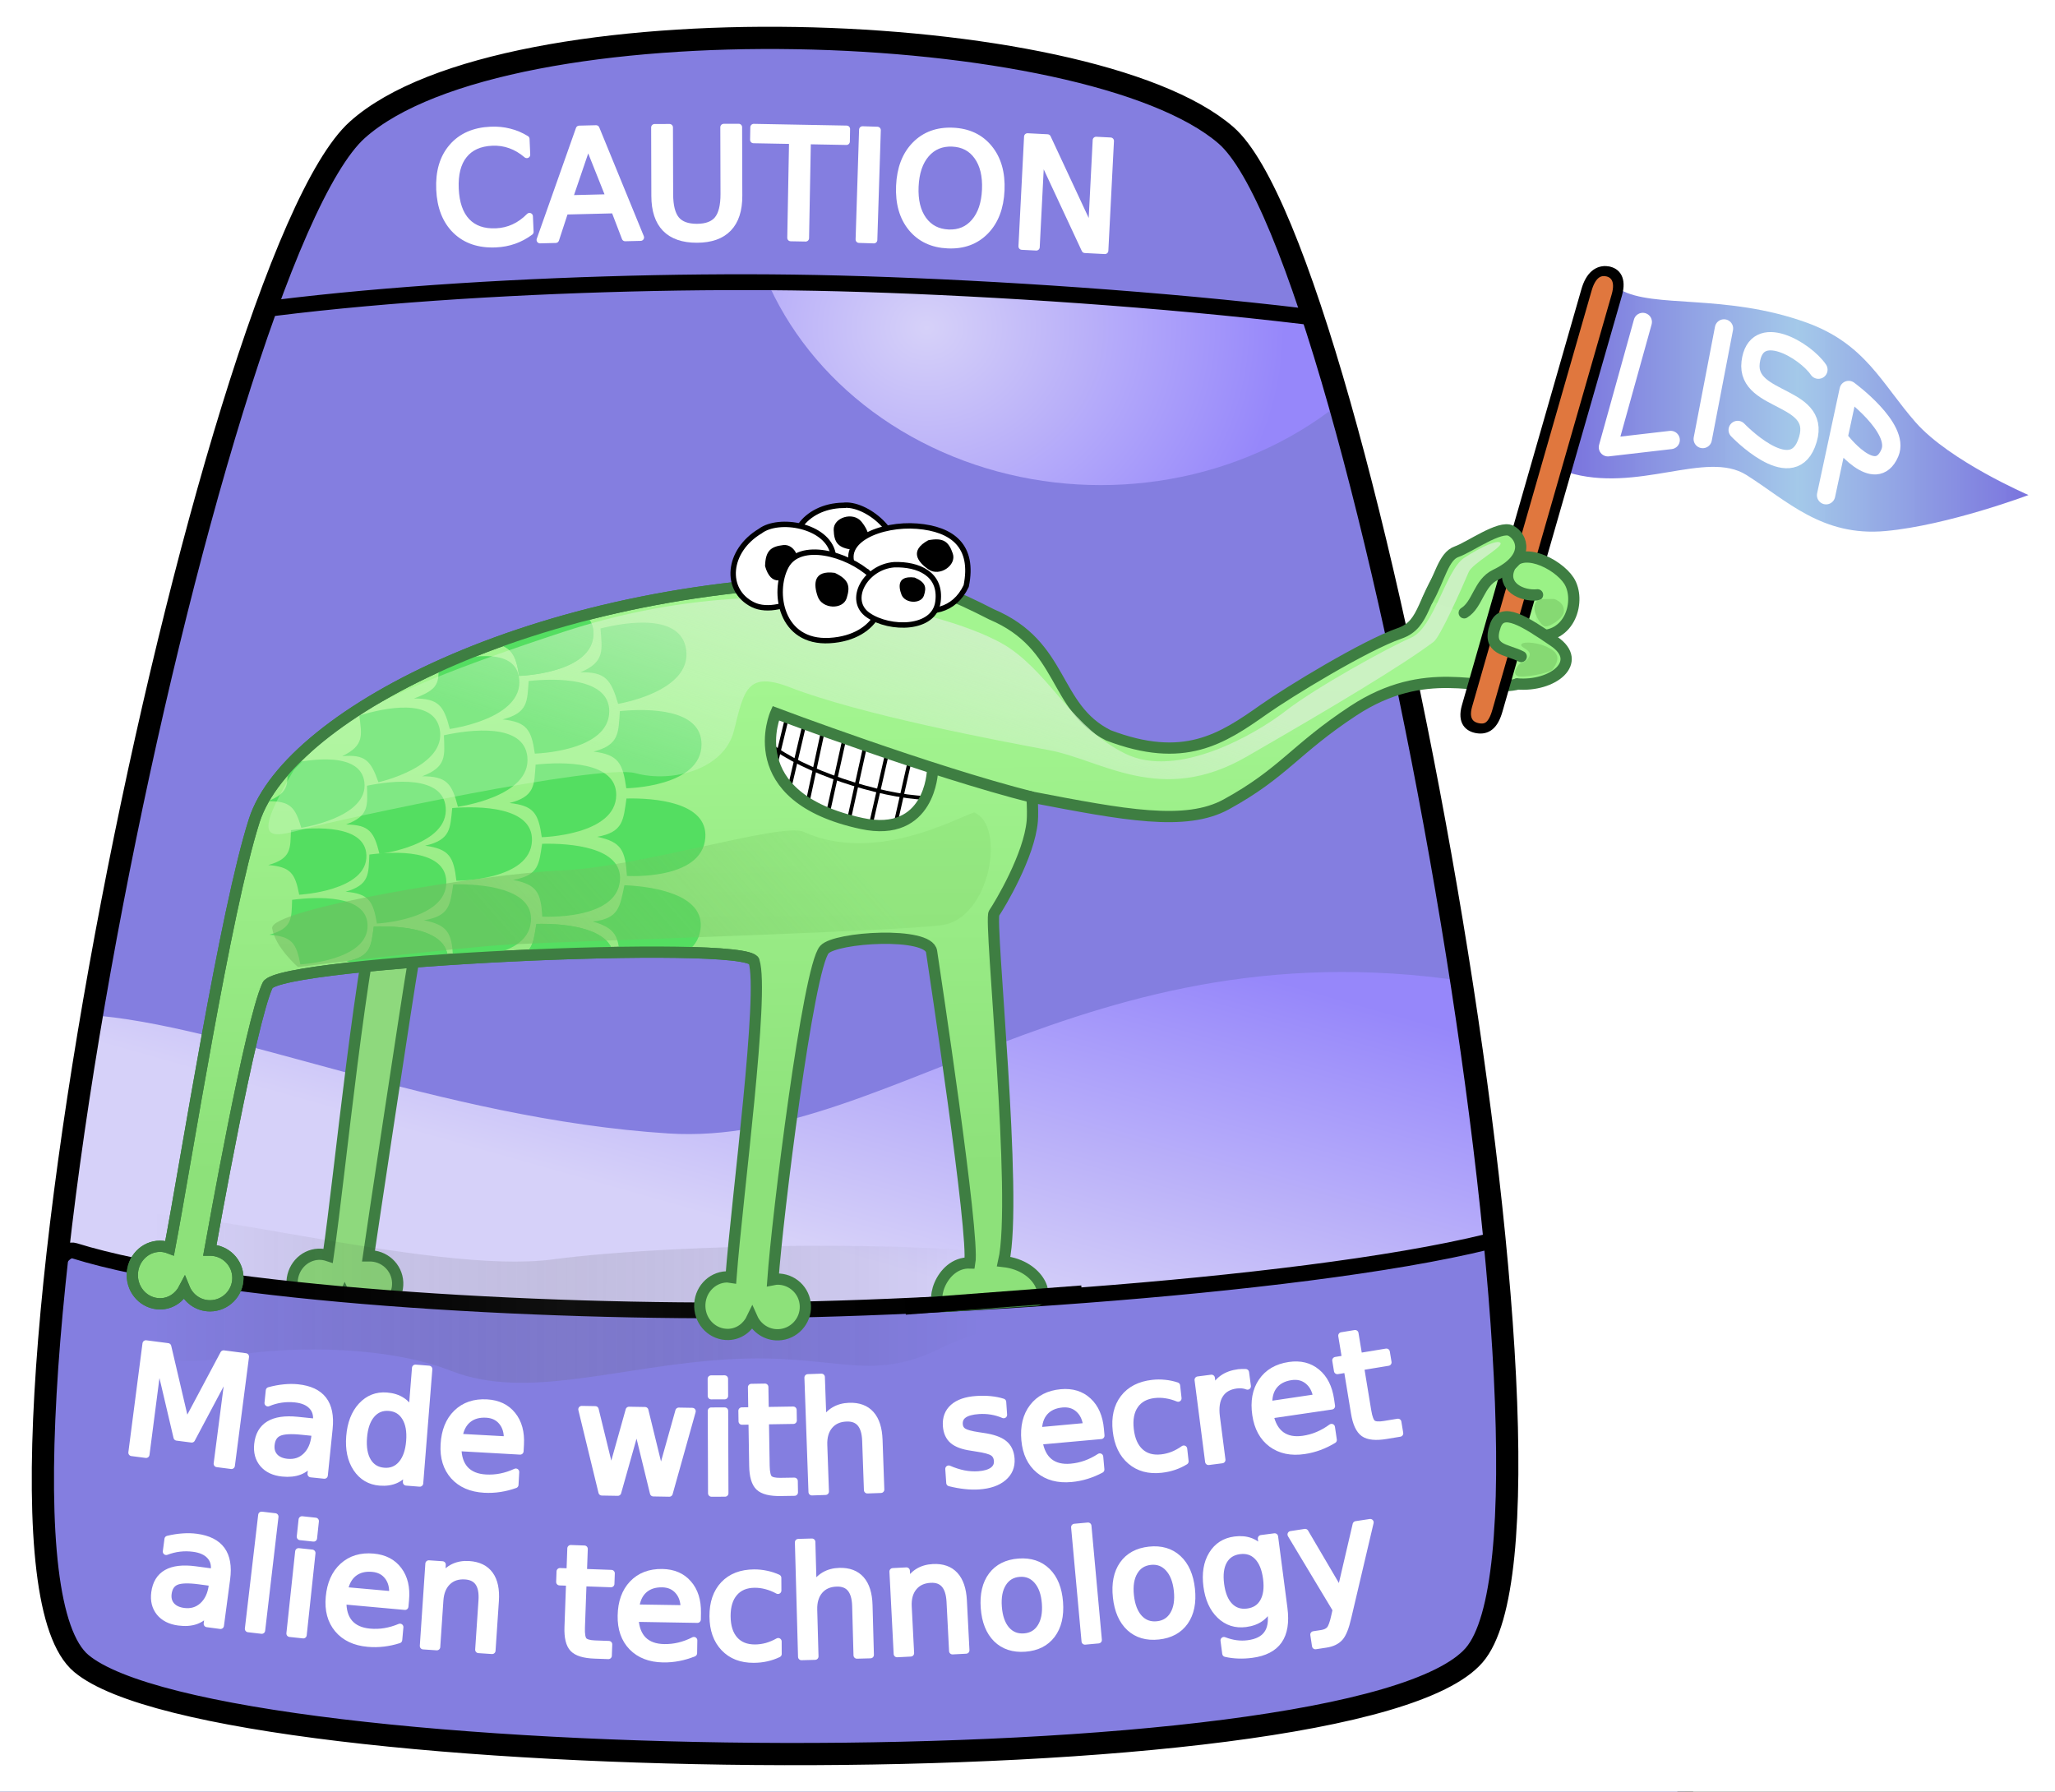 <?xml version="1.0" encoding="UTF-8" standalone="no"?>
<!-- Created with Inkscape (http://www.inkscape.org/) -->

<svg
   xmlns:dc="http://purl.org/dc/elements/1.1/"
   xmlns:cc="http://creativecommons.org/ns#"
   xmlns:rdf="http://www.w3.org/1999/02/22-rdf-syntax-ns#"
   xmlns:svg="http://www.w3.org/2000/svg"
   xmlns="http://www.w3.org/2000/svg"
   xmlns:xlink="http://www.w3.org/1999/xlink"
   xmlns:sodipodi="http://sodipodi.sourceforge.net/DTD/sodipodi-0.dtd"
   xmlns:inkscape="http://www.inkscape.org/namespaces/inkscape"
   width="545.562"
   height="475.65"
   id="svg2"
   sodipodi:version="0.32"
   inkscape:version="0.91 r"
   sodipodi:docname="lisplogo_fancy_inkscape_pathified.svg"
   inkscape:export-filename="C:\home\lisplogo_fancy.png"
   inkscape:export-xdpi="258.45999"
   inkscape:export-ydpi="258.45999"
   version="1.1">
  <rect width="100%" height="100%" fill="#333333" stroke="none"/>
  <defs
     id="defs4">
    <linearGradient
       id="linearGradient8707">
      <stop
         style="stop-color:#8de17a;stop-opacity:1;"
         offset="0"
         id="stop8709" />
      <stop
         style="stop-color:#a3f590;stop-opacity:1;"
         offset="1"
         id="stop8711" />
    </linearGradient>
    <linearGradient
       id="linearGradient7973">
      <stop
         id="stop7975"
         offset="0"
         style="stop-color:#71bc60;stop-opacity:1;" />
      <stop
         id="stop7977"
         offset="1"
         style="stop-color:#77ce64;stop-opacity:0.424;" />
    </linearGradient>
    <linearGradient
       id="linearGradient6509">
      <stop
         style="stop-color:#7a73de;stop-opacity:1;"
         offset="0"
         id="stop6511" />
      <stop
         id="stop6517"
         offset="0.5"
         style="stop-color:#a2c8e9;stop-opacity:0.98;" />
      <stop
         style="stop-color:#7a73de;stop-opacity:1;"
         offset="1"
         id="stop6513" />
    </linearGradient>
    <linearGradient
       id="linearGradient5773">
      <stop
         style="stop-color:#000000;stop-opacity:0;"
         offset="0"
         id="stop5775" />
      <stop
         id="stop5781"
         offset="0.5"
         style="stop-color:#616161;stop-opacity:1;" />
      <stop
         style="stop-color:#000000;stop-opacity:0;"
         offset="1"
         id="stop5777" />
    </linearGradient>
    <linearGradient
       id="linearGradient5037">
      <stop
         id="stop5039"
         offset="0"
         style="stop-color:#d6d1f9;stop-opacity:1;" />
      <stop
         id="stop5041"
         offset="1"
         style="stop-color:#9687fa;stop-opacity:1;" />
    </linearGradient>
    <linearGradient
       id="linearGradient4303">
      <stop
         style="stop-color:#d6d1f9;stop-opacity:1;"
         offset="0"
         id="stop4305" />
      <stop
         style="stop-color:#9687fa;stop-opacity:1;"
         offset="1"
         id="stop4307" />
    </linearGradient>
    <linearGradient
       id="linearGradient2115">
      <stop
         style="stop-color:#d2f1cb;stop-opacity:1;"
         offset="0"
         id="stop2117" />
      <stop
         style="stop-color:#cdf9c3;stop-opacity:0.423;"
         offset="1"
         id="stop2119" />
    </linearGradient>
    <linearGradient
       inkscape:collect="always"
       xlink:href="#linearGradient2115"
       id="linearGradient2121"
       x1="272.797"
       y1="476.648"
       x2="254.12"
       y2="535.944"
       gradientUnits="userSpaceOnUse" />
    <radialGradient
       inkscape:collect="always"
       xlink:href="#linearGradient4303"
       id="radialGradient4309"
       cx="300.831"
       cy="447.854"
       fx="300.831"
       fy="447.854"
       r="78.713"
       gradientTransform="matrix(1,0,0,0.961,0,15.909)"
       gradientUnits="userSpaceOnUse" />
    <linearGradient
       inkscape:collect="always"
       xlink:href="#linearGradient5037"
       id="linearGradient5045"
       x1="225.849"
       y1="641.648"
       x2="253.466"
       y2="543.983"
       gradientUnits="userSpaceOnUse" />
    <linearGradient
       inkscape:collect="always"
       xlink:href="#linearGradient5773"
       id="linearGradient5779"
       x1="80.912"
       y1="670.969"
       x2="301.008"
       y2="670.969"
       gradientUnits="userSpaceOnUse" />
    <linearGradient
       inkscape:collect="always"
       xlink:href="#linearGradient6509"
       id="linearGradient6515"
       x1="456.666"
       y1="428.553"
       x2="579.094"
       y2="428.553"
       gradientUnits="userSpaceOnUse" />
    <linearGradient
       inkscape:collect="always"
       xlink:href="#linearGradient7973"
       id="linearGradient7979"
       gradientUnits="userSpaceOnUse"
       x1="209.93"
       y1="609.159"
       x2="272.071"
       y2="554.453" />
    <linearGradient
       inkscape:collect="always"
       xlink:href="#linearGradient8707"
       id="linearGradient8713"
       x1="202.423"
       y1="630.794"
       x2="201.16"
       y2="501.722"
       gradientUnits="userSpaceOnUse" />
    <clipPath
       clipPathUnits="userSpaceOnUse"
       id="clipPath5280">
      <rect
         style="color:#000000;clip-rule:nonzero;display:inline;overflow:visible;visibility:visible;opacity:1;isolation:auto;mix-blend-mode:normal;color-interpolation:sRGB;color-interpolation-filters:linearRGB;solid-color:#000000;solid-opacity:1;fill:none;fill-opacity:1;fill-rule:nonzero;stroke:#000000;stroke-width:1;stroke-linecap:butt;stroke-linejoin:miter;stroke-miterlimit:4;stroke-dasharray:none;stroke-dashoffset:0;stroke-opacity:1;color-rendering:auto;image-rendering:auto;shape-rendering:auto;text-rendering:auto;enable-background:accumulate"
         id="rect5282"
         width="545.562"
         height="475.65"
         x="40.574"
         y="319.536"
         rx="0"
         ry="0" />
    </clipPath>
  </defs>
  <sodipodi:namedview
     id="base"
     pagecolor="#ffffff"
     bordercolor="#666666"
     borderopacity="1.0"
     inkscape:pageopacity="0.0"
     inkscape:pageshadow="2"
     inkscape:zoom="1.7046591"
     inkscape:cx="272.15688"
     inkscape:cy="234.7041"
     inkscape:document-units="px"
     inkscape:current-layer="layer1"
     inkscape:window-width="1920"
     inkscape:window-height="1028"
     inkscape:window-x="0"
     inkscape:window-y="0"
     showgrid="false"
     fit-margin-top="0"
     fit-margin-left="0"
     fit-margin-right="0"
     fit-margin-bottom="0"
     inkscape:window-maximized="1" />
  <g
     inkscape:label="Layer 1"
     inkscape:groupmode="layer"
     id="layer1"
     transform="translate(-40.574,-319.536)">
    <g
       id="g5187"
       clip-path="url(#clipPath5280)">
      <rect
         ry="7.628"
         rx="19.364"
         y="293.674"
         x="49.642"
         height="341.699"
         width="444.292"
         id="rect7982"
         style="fill:#847ee0;fill-opacity:1;stroke:none;stroke-width:3;stroke-linecap:round;stroke-linejoin:round;stroke-miterlimit:4;stroke-dasharray:none;stroke-opacity:1" />
      <path
         inkscape:connector-curvature="0"
         sodipodi:nodetypes="css"
         id="path5050"
         d="M 444.635,582.815 C 334.052,559.009 278.761,624.284 218.094,620.444 157.427,616.604 100.6,591.263 63.739,588.959 38.059,621.496 5.792,674.447 47.987,705.886 90.182,737.326 436.846,727.398 465.803,700.922 494.761,674.447 472.422,599.984 444.635,582.815 Z"
         style="color:#000000;display:inline;overflow:visible;visibility:visible;opacity:1;fill:url(#linearGradient5045);fill-opacity:1;fill-rule:nonzero;stroke:none;stroke-width:3.506;stroke-linecap:round;stroke-linejoin:round;stroke-miterlimit:4;stroke-dasharray:none;stroke-dashoffset:0;stroke-opacity:1;marker:none;marker-start:none;marker-mid:none;marker-end:none" />
      <path
         inkscape:connector-curvature="0"
         sodipodi:nodetypes="ccssscssscss"
         id="path7191"
         d="m 142.768,550.127 c -6.613,24.14 -11.809,80.447 -15.07,102.763 -0.798,-0.264 -1.662,-0.427 -2.551,-0.388 -4.076,0.18 -7.216,3.757 -7.03,7.974 0.186,4.217 3.628,7.472 7.704,7.292 2.819,-0.125 5.113,-1.914 6.251,-4.374 1.219,2.649 3.919,4.456 7.01,4.32 4.076,-0.18 7.252,-3.649 7.072,-7.726 -0.18,-4.076 -3.648,-7.221 -7.724,-7.041 -0.011,4.8e-4 -0.021,8.6e-4 -0.031,0.001 0.507,-3.636 10.597,-70.704 11.814,-77.442 1.255,-6.949 0.52,-54.458 -7.445,-25.381 z"
         style="fill:#8ed97d;fill-opacity:1;fill-rule:evenodd;stroke:#3e7e42;stroke-width:2.983;stroke-linecap:butt;stroke-linejoin:miter;stroke-miterlimit:4;stroke-dasharray:none;stroke-opacity:1" />
      <path
         inkscape:connector-curvature="0"
         sodipodi:nodetypes="cssssc"
         id="path6528"
         d="m 451.738,644.157 c -33.922,14.065 -144.788,22.339 -206.84,23.166 C 182.846,668.151 97.628,663.186 60.397,651.603 41.371,645.684 23.049,885.449 31.322,906.961 39.596,928.472 384.077,961.266 456.058,884.322 c 71.98,-76.944 0.645,-227.754 -4.319,-240.165 z"
         style="fill:#847ee0;fill-opacity:1;fill-rule:evenodd;stroke:#000000;stroke-width:4.2;stroke-linecap:butt;stroke-linejoin:miter;stroke-miterlimit:4;stroke-dasharray:none;stroke-opacity:1" />
      <path
         inkscape:connector-curvature="0"
         sodipodi:nodetypes="csssssszc"
         id="path2123"
         d="m 67.144,666.936 c 6.976,14.09 20.09,15.811 35.752,12.501 8.823,-1.865 37.496,-3.781 57.552,4.067 20.056,7.848 44.438,-1.348 73.214,-3.092 28.776,-1.744 37.531,6.58 56.715,-3.012 19.184,-9.592 63.656,-12.208 39.24,-20.928 -24.416,-8.72 -109.873,-6.976 -142.137,-2.616 -32.264,4.36 -103.769,-16.568 -115.977,-11.336 -12.949,5.549 -6.976,12.208 -4.36,24.416 z"
         style="opacity:0.167;fill:url(#linearGradient5779);fill-opacity:1;fill-rule:evenodd;stroke:none;stroke-width:1px;stroke-linecap:butt;stroke-linejoin:miter;stroke-opacity:1" />
      <path
         inkscape:connector-curvature="0"
         sodipodi:nodetypes="cc"
         id="path3574"
         d="m 70.112,725.234 c 126.667,20.85 246.472,18.738 368.23,-2.581"
         style="fill:none;fill-opacity:0.75;fill-rule:evenodd;stroke:none;stroke-width:1px;stroke-linecap:butt;stroke-linejoin:miter;stroke-opacity:1" />
      <ellipse
         ry="75.642"
         rx="78.713"
         cy="407.68"
         cx="339.044"
         transform="matrix(1.209,0,0,1.129,-77.1,-97.352)"
         id="path4320"
         style="fill:url(#radialGradient4309);fill-opacity:1;stroke:none;stroke-width:3;stroke-linecap:round;stroke-linejoin:round;stroke-miterlimit:4;stroke-dasharray:none;stroke-opacity:1" />
      <path
         inkscape:connector-curvature="0"
         sodipodi:nodetypes="cssssc"
         id="path3571"
         d="m 457.997,417.702 c -33.922,-14.065 -144.788,-22.339 -206.84,-23.166 -62.052,-0.827 -147.27,4.137 -184.501,15.72 -19.026,5.919 -37.349,-233.846 -29.075,-255.357 8.274,-21.511 352.755,-54.306 424.735,22.639 71.98,76.944 0.645,227.754 -4.319,240.165 z"
         style="fill:#847ee0;fill-opacity:1;fill-rule:evenodd;stroke:#000000;stroke-width:4.2;stroke-linecap:butt;stroke-linejoin:miter;stroke-miterlimit:4;stroke-dasharray:none;stroke-opacity:1" />
      <path
         inkscape:connector-curvature="0"
         sodipodi:nodetypes="cssscccccccccc"
         d="M 135.445,353.999 C 96.129,389.207 25.59,730.478 62.149,761.135 98.709,791.791 400.218,795.359 431.906,758.977 463.593,722.596 402.456,387.162 366.075,355.475 329.693,323.787 174.761,318.791 135.445,353.999 Z M -14.836,231.545 629.765,233.105 c 10.728,0 19.364,3.402 19.364,7.628 l -7.199,758.768 c 0,4.226 -8.637,7.628 -19.364,7.628 L -22.035,1005.57 c -10.728,0 -19.364,-3.402 -19.364,-7.628 l 7.199,-758.768 c 0,-4.226 8.637,-7.628 19.364,-7.628 z"
         style="fill:#ffffff;fill-opacity:1;fill-rule:evenodd;stroke:#000000;stroke-width:5.9;stroke-linecap:butt;stroke-linejoin:miter;stroke-miterlimit:4;stroke-dasharray:none;stroke-opacity:1"
         id="path1336" />
      <path
         inkscape:connector-curvature="0"
         sodipodi:nodetypes="csscsscc"
         id="path3572"
         d="m 456.666,444.899 c 18.615,5.735 36.845,-6.017 47.557,0.738 10.712,6.755 20.062,16.419 36.914,14.875 16.668,-1.527 37.956,-9.557 37.956,-9.557 0,0 -20.923,-9.026 -29.949,-19.292 -9.026,-10.266 -13.31,-20.886 -29.152,-26.555 -21.514,-7.698 -40.377,-3.627 -49.291,-8.677 -11.237,9.781 -14.035,48.468 -14.035,48.468 z"
         style="color:#000000;display:inline;overflow:visible;visibility:visible;opacity:1;fill:url(#linearGradient6515);fill-opacity:1;fill-rule:nonzero;stroke:none;stroke-width:3;stroke-linecap:round;stroke-linejoin:round;stroke-miterlimit:4;stroke-dasharray:none;stroke-dashoffset:0;stroke-opacity:1;marker:none;marker-start:none;marker-mid:none;marker-end:none" />
      <path
         inkscape:connector-curvature="0"
         sodipodi:nodetypes="ccc"
         id="path3586"
         d="m 476.7,405.01 -9.254,33.263 16.661,-1.932"
         style="fill:none;fill-opacity:0.75;fill-rule:evenodd;stroke:#ffffff;stroke-width:4.863;stroke-linecap:round;stroke-linejoin:round;stroke-miterlimit:4;stroke-dasharray:none;stroke-opacity:1" />
      <path
         inkscape:connector-curvature="0"
         sodipodi:nodetypes="cc"
         id="path3588"
         d="m 498.258,406.729 -5.641,29.359"
         style="fill:none;fill-opacity:0.75;fill-rule:evenodd;stroke:#ffffff;stroke-width:4.863;stroke-linecap:round;stroke-linejoin:round;stroke-miterlimit:4;stroke-dasharray:none;stroke-opacity:1" />
      <path
         inkscape:connector-curvature="0"
         sodipodi:nodetypes="cssc"
         id="path3590"
         d="m 523.326,417.671 c -3.508,-5.147 -16.642,-13.01 -17.996,-1.94 -1.354,11.07 20.082,8.37 14.78,21.672 -4.32,10.839 -18.213,-3.723 -18.213,-3.723"
         style="fill:none;fill-opacity:0.75;fill-rule:evenodd;stroke:#ffffff;stroke-width:4.863;stroke-linecap:round;stroke-linejoin:round;stroke-miterlimit:4;stroke-dasharray:none;stroke-opacity:1" />
      <path
         inkscape:connector-curvature="0"
         sodipodi:nodetypes="ccsc"
         id="path3592"
         d="m 525.361,451.003 5.999,-27.934 c 0,0 13.784,10.043 10.931,16.707 -3.877,9.057 -13.34,-3.503 -13.34,-3.503"
         style="fill:none;fill-opacity:0.75;fill-rule:evenodd;stroke:#ffffff;stroke-width:4.863;stroke-linecap:round;stroke-linejoin:round;stroke-miterlimit:4;stroke-dasharray:none;stroke-opacity:1" />
      <g
         transform="matrix(1,-0.019,0.019,1,-12.21,-19.356)"
         style="font-style:normal;font-variant:normal;font-weight:normal;font-stretch:normal;font-size:48px;line-height:125%;font-family:'Franklin Gothic Medium';text-align:start;writing-mode:lr-tb;text-anchor:start;fill:#ffffff;fill-opacity:1;stroke:#ffffff;stroke-width:1.825;stroke-linecap:round;stroke-linejoin:round;stroke-miterlimit:4;stroke-dasharray:none;stroke-opacity:1"
         id="text2788">
        <path
           d="m 78.273,697.101 5.815,0.866 4.435,20.724 10.323,-18.525 5.815,0.866 -4.298,28.842 -3.806,-0.567 3.774,-25.326 -10.385,18.673 -3.922,-0.584 -4.49,-20.89 -3.774,25.326 -3.786,-0.564 4.298,-28.842 z"
           style="font-style:normal;font-variant:normal;font-weight:normal;font-stretch:normal;font-size:40px;line-height:125%;font-family:sans-serif;-inkscape-font-specification:sans-serif;text-align:start;writing-mode:lr-tb;text-anchor:start;fill:#ffffff;fill-opacity:1;stroke:#ffffff;stroke-width:1.825;stroke-linecap:round;stroke-linejoin:round;stroke-miterlimit:4;stroke-dasharray:none;stroke-opacity:1"
           id="path5335" />
        <path
           d="m 119.199,721.137 q -4.323,-0.528 -6.111,0.258 -1.788,0.785 -2.079,3.17 -0.232,1.9 0.872,3.176 1.125,1.259 3.277,1.522 2.966,0.362 5.005,-1.514 2.061,-1.893 2.487,-5.383 l 0.097,-0.795 -3.548,-0.433 z m 7.295,-0.605 -1.512,12.389 -3.567,-0.435 0.402,-3.296 q -1.463,1.828 -3.401,2.556 -1.936,0.708 -4.573,0.386 -3.335,-0.407 -5.085,-2.51 -1.729,-2.12 -1.345,-5.26 0.447,-3.664 3.117,-5.227 2.689,-1.561 7.556,-0.967 l 5.002,0.611 0.043,-0.349 q 0.301,-2.462 -1.165,-3.999 -1.444,-1.554 -4.371,-1.911 -1.861,-0.227 -3.68,0.003 -1.819,0.231 -3.556,0.924 l 0.402,-3.296 q 2.05,-0.517 3.937,-0.661 1.889,-0.163 3.634,0.05 4.711,0.575 6.739,3.302 2.028,2.727 1.423,7.69 z"
           style="font-style:normal;font-variant:normal;font-weight:normal;font-stretch:normal;font-size:40px;line-height:125%;font-family:sans-serif;-inkscape-font-specification:sans-serif;text-align:start;writing-mode:lr-tb;text-anchor:start;fill:#ffffff;fill-opacity:1;stroke:#ffffff;stroke-width:1.825;stroke-linecap:round;stroke-linejoin:round;stroke-miterlimit:4;stroke-dasharray:none;stroke-opacity:1"
           id="path5337" />
        <path
           d="m 148.51,716.692 1.165,-11.778 3.576,0.354 -2.992,30.243 -3.576,-0.354 0.323,-3.265 q -1.32,1.832 -3.144,2.613 -1.803,0.764 -4.213,0.525 -3.946,-0.39 -6.122,-3.785 -2.157,-3.393 -1.649,-8.524 0.508,-5.131 3.287,-8.036 2.799,-2.903 6.745,-2.512 2.41,0.238 4.026,1.36 1.638,1.104 2.573,3.159 z m -12.938,6.394 q -0.39,3.946 1,6.36 1.412,2.397 4.249,2.677 2.838,0.281 4.691,-1.793 1.856,-2.093 2.246,-6.039 0.39,-3.946 -1.021,-6.342 -1.41,-2.416 -4.247,-2.697 -2.838,-0.281 -4.693,1.812 -1.834,2.076 -2.225,6.021 z"
           style="font-style:normal;font-variant:normal;font-weight:normal;font-stretch:normal;font-size:40px;line-height:125%;font-family:sans-serif;-inkscape-font-specification:sans-serif;text-align:start;writing-mode:lr-tb;text-anchor:start;fill:#ffffff;fill-opacity:1;stroke:#ffffff;stroke-width:1.825;stroke-linecap:round;stroke-linejoin:round;stroke-miterlimit:4;stroke-dasharray:none;stroke-opacity:1"
           id="path5339" />
        <path
           d="m 177.184,725.755 -0.132,1.753 -16.477,-1.244 q -0.046,3.718 1.794,5.816 1.86,2.08 5.424,2.349 2.064,0.156 4.031,-0.205 1.986,-0.359 3.971,-1.228 l -0.256,3.389 q -1.99,0.672 -4.048,0.948 -2.058,0.276 -4.142,0.118 -5.22,-0.394 -8.048,-3.663 -2.809,-3.268 -2.418,-8.448 0.404,-5.356 3.524,-8.274 3.14,-2.936 8.048,-2.565 4.402,0.332 6.738,3.369 2.358,3.018 1.99,7.887 z m -3.504,-1.322 q 0.183,-2.944 -1.301,-4.819 -1.465,-1.873 -4.113,-2.073 -2.999,-0.226 -4.938,1.331 -1.92,1.559 -2.425,4.616 l 12.778,0.945 z"
           style="font-style:normal;font-variant:normal;font-weight:normal;font-stretch:normal;font-size:40px;line-height:125%;font-family:sans-serif;-inkscape-font-specification:sans-serif;text-align:start;writing-mode:lr-tb;text-anchor:start;fill:#ffffff;fill-opacity:1;stroke:#ffffff;stroke-width:1.825;stroke-linecap:round;stroke-linejoin:round;stroke-miterlimit:4;stroke-dasharray:none;stroke-opacity:1"
           id="path5341" />
        <path
           d="m 193.603,716.711 3.591,0.131 3.868,17.222 5.091,-16.896 4.235,0.154 3.868,17.222 5.091,-16.896 3.591,0.131 -6.515,21.652 -4.235,-0.154 -4.052,-18.089 -5.376,17.746 -4.235,-0.154 -4.923,-22.069 z"
           style="font-style:normal;font-variant:normal;font-weight:normal;font-stretch:normal;font-size:40px;line-height:125%;font-family:sans-serif;-inkscape-font-specification:sans-serif;text-align:start;writing-mode:lr-tb;text-anchor:start;fill:#ffffff;fill-opacity:1;stroke:#ffffff;stroke-width:1.825;stroke-linecap:round;stroke-linejoin:round;stroke-miterlimit:4;stroke-dasharray:none;stroke-opacity:1"
           id="path5343" />
        <path
           d="m 227.956,717.776 3.593,0.056 -0.342,21.872 -3.593,-0.056 0.342,-21.872 z m 0.133,-8.515 3.593,0.056 -0.071,4.55 -3.593,-0.056 0.071,-4.55 z"
           style="font-style:normal;font-variant:normal;font-weight:normal;font-stretch:normal;font-size:40px;line-height:125%;font-family:sans-serif;-inkscape-font-specification:sans-serif;text-align:start;writing-mode:lr-tb;text-anchor:start;fill:#ffffff;fill-opacity:1;stroke:#ffffff;stroke-width:1.825;stroke-linecap:round;stroke-linejoin:round;stroke-miterlimit:4;stroke-dasharray:none;stroke-opacity:1"
           id="path5345" />
        <path
           d="m 242.344,711.713 -0.018,6.211 7.402,0.022 -0.008,2.793 -7.402,-0.022 -0.035,11.875 q -0.008,2.676 0.713,3.44 0.74,0.764 2.986,0.771 l 3.691,0.011 -0.009,3.008 -3.691,-0.011 q -4.16,-0.012 -5.738,-1.56 -1.577,-1.567 -1.565,-5.669 l 0.035,-11.875 -2.637,-0.008 0.008,-2.793 2.637,0.008 0.018,-6.211 3.613,0.011 z"
           style="font-style:normal;font-variant:normal;font-weight:normal;font-stretch:normal;font-size:40px;line-height:125%;font-family:sans-serif;-inkscape-font-specification:sans-serif;text-align:start;writing-mode:lr-tb;text-anchor:start;fill:#ffffff;fill-opacity:1;stroke:#ffffff;stroke-width:1.825;stroke-linecap:round;stroke-linejoin:round;stroke-miterlimit:4;stroke-dasharray:none;stroke-opacity:1"
           id="path5347" />
        <path
           d="m 272.374,726.308 0.217,13.201 -3.593,0.059 -0.216,-13.084 q -0.051,-3.105 -1.287,-4.628 -1.236,-1.523 -3.658,-1.483 -2.91,0.048 -4.559,1.931 -1.649,1.883 -1.596,5.086 l 0.204,12.362 -3.613,0.059 -0.501,-30.387 3.613,-0.059 0.196,11.912 q 1.256,-1.994 2.978,-2.999 1.741,-1.005 4.026,-1.043 3.769,-0.062 5.741,2.249 1.972,2.292 2.046,6.823 z"
           style="font-style:normal;font-variant:normal;font-weight:normal;font-stretch:normal;font-size:40px;line-height:125%;font-family:sans-serif;-inkscape-font-specification:sans-serif;text-align:start;writing-mode:lr-tb;text-anchor:start;fill:#ffffff;fill-opacity:1;stroke:#ffffff;stroke-width:1.825;stroke-linecap:round;stroke-linejoin:round;stroke-miterlimit:4;stroke-dasharray:none;stroke-opacity:1"
           id="path5349" />
        <path
           d="m 305.385,716.898 0.17,3.394 q -1.561,-0.704 -3.219,-1.012 -1.658,-0.308 -3.414,-0.22 -2.672,0.134 -3.977,1.021 -1.285,0.886 -1.203,2.524 0.063,1.248 1.055,1.922 0.991,0.654 3.91,1.153 l 1.243,0.211 q 3.864,0.628 5.539,2.049 1.693,1.401 1.827,4.074 0.153,3.043 -2.177,4.939 -2.31,1.895 -6.524,2.107 -1.756,0.088 -3.685,-0.167 -1.909,-0.237 -4.05,-0.814 l -0.186,-3.706 q 2.042,0.934 3.999,1.364 1.957,0.41 3.849,0.315 2.536,-0.127 3.858,-1.054 1.321,-0.946 1.242,-2.526 -0.073,-1.463 -1.107,-2.193 -1.014,-0.731 -4.386,-1.286 l -1.263,-0.23 q -3.371,-0.535 -4.926,-1.904 -1.556,-1.389 -1.683,-3.925 -0.155,-3.082 1.946,-4.869 2.101,-1.787 6.119,-1.989 1.99,-0.1 3.76,0.105 1.77,0.205 3.282,0.715 z"
           style="font-style:normal;font-variant:normal;font-weight:normal;font-stretch:normal;font-size:40px;line-height:125%;font-family:sans-serif;-inkscape-font-specification:sans-serif;text-align:start;writing-mode:lr-tb;text-anchor:start;fill:#ffffff;fill-opacity:1;stroke:#ffffff;stroke-width:1.825;stroke-linecap:round;stroke-linejoin:round;stroke-miterlimit:4;stroke-dasharray:none;stroke-opacity:1"
           id="path5351" />
        <path
           d="m 331.173,724.559 0.125,1.753 -16.482,1.174 q 0.498,3.685 2.623,5.491 2.144,1.786 5.709,1.532 2.065,-0.147 3.958,-0.791 1.912,-0.645 3.749,-1.794 l 0.242,3.39 q -1.87,0.956 -3.866,1.529 -1.996,0.573 -4.08,0.722 -5.221,0.372 -8.496,-2.449 -3.256,-2.823 -3.625,-8.005 -0.382,-5.358 2.278,-8.7 2.678,-3.363 7.587,-3.713 4.403,-0.314 7.158,2.349 2.773,2.642 3.12,7.512 z m -3.66,-0.797 q -0.249,-2.939 -1.991,-4.577 -1.722,-1.64 -4.372,-1.451 -3,0.214 -4.691,2.038 -1.672,1.823 -1.725,4.92 l 12.779,-0.93 z"
           style="font-style:normal;font-variant:normal;font-weight:normal;font-stretch:normal;font-size:40px;line-height:125%;font-family:sans-serif;-inkscape-font-specification:sans-serif;text-align:start;writing-mode:lr-tb;text-anchor:start;fill:#ffffff;fill-opacity:1;stroke:#ffffff;stroke-width:1.825;stroke-linecap:round;stroke-linejoin:round;stroke-miterlimit:4;stroke-dasharray:none;stroke-opacity:1"
           id="path5353" />
        <path
           d="m 351.626,713.454 0.31,3.345 q -1.594,-0.696 -3.169,-0.962 -1.557,-0.287 -3.112,-0.143 -3.481,0.323 -5.201,2.718 -1.722,2.376 -1.352,6.363 0.369,3.987 2.5,6.026 2.129,2.019 5.61,1.697 1.556,-0.144 3.035,-0.693 1.497,-0.57 2.936,-1.547 l 0.306,3.306 q -1.433,0.839 -3.014,1.338 -1.562,0.498 -3.371,0.665 -4.92,0.456 -8.105,-2.368 -3.184,-2.824 -3.671,-8.075 -0.494,-5.329 2.141,-8.652 2.654,-3.325 7.749,-3.797 1.653,-0.153 3.261,0.051 1.606,0.185 3.147,0.728 z"
           style="font-style:normal;font-variant:normal;font-weight:normal;font-stretch:normal;font-size:40px;line-height:125%;font-family:sans-serif;-inkscape-font-specification:sans-serif;text-align:start;writing-mode:lr-tb;text-anchor:start;fill:#ffffff;fill-opacity:1;stroke:#ffffff;stroke-width:1.825;stroke-linecap:round;stroke-linejoin:round;stroke-miterlimit:4;stroke-dasharray:none;stroke-opacity:1"
           id="path5355" />
        <path
           d="m 370.401,713.941 q -0.64,-0.283 -1.376,-0.36 -0.718,-0.098 -1.572,-0.004 -3.029,0.332 -4.442,2.491 -1.396,2.138 -0.992,5.826 l 1.256,11.455 -3.592,0.394 -2.385,-21.745 3.592,-0.394 0.371,3.378 q 0.909,-2.104 2.61,-3.253 1.699,-1.169 4.281,-1.452 0.369,-0.041 0.822,-0.031 0.451,-0.01 1.005,0.027 l 0.422,3.667 z"
           style="font-style:normal;font-variant:normal;font-weight:normal;font-stretch:normal;font-size:40px;line-height:125%;font-family:sans-serif;-inkscape-font-specification:sans-serif;text-align:start;writing-mode:lr-tb;text-anchor:start;fill:#ffffff;fill-opacity:1;stroke:#ffffff;stroke-width:1.825;stroke-linecap:round;stroke-linejoin:round;stroke-miterlimit:4;stroke-dasharray:none;stroke-opacity:1"
           id="path5357" />
        <path
           d="m 392.411,717.888 0.222,1.744 -16.391,2.091 q 0.702,3.651 2.926,5.337 2.24,1.663 5.786,1.211 2.054,-0.262 3.907,-1.011 1.873,-0.751 3.643,-2.001 l 0.43,3.371 q -1.814,1.058 -3.775,1.742 -1.961,0.683 -4.034,0.948 -5.192,0.663 -8.62,-1.972 -3.408,-2.637 -4.066,-7.79 -0.68,-5.328 1.79,-8.813 2.486,-3.507 7.369,-4.13 4.379,-0.559 7.277,1.946 2.916,2.483 3.534,7.326 z m -3.698,-0.591 q -0.412,-2.921 -2.243,-4.459 -1.811,-1.541 -4.446,-1.205 -2.984,0.381 -4.57,2.296 -1.567,1.913 -1.448,5.009 l 12.707,-1.641 z"
           style="font-style:normal;font-variant:normal;font-weight:normal;font-stretch:normal;font-size:40px;line-height:125%;font-family:sans-serif;-inkscape-font-specification:sans-serif;text-align:start;writing-mode:lr-tb;text-anchor:start;fill:#ffffff;fill-opacity:1;stroke:#ffffff;stroke-width:1.825;stroke-linecap:round;stroke-linejoin:round;stroke-miterlimit:4;stroke-dasharray:none;stroke-opacity:1"
           id="path5359" />
        <path
           d="m 399.227,700.472 0.893,6.146 7.325,-1.064 0.402,2.764 -7.325,1.064 1.707,11.752 q 0.385,2.648 1.209,3.298 0.844,0.647 3.067,0.324 l 3.653,-0.531 0.432,2.977 -3.653,0.531 q -4.117,0.598 -5.904,-0.701 -1.79,-1.319 -2.38,-5.378 l -1.707,-11.752 -2.609,0.379 -0.402,-2.764 2.609,-0.379 -0.893,-6.146 3.576,-0.519 z"
           style="font-style:normal;font-variant:normal;font-weight:normal;font-stretch:normal;font-size:40px;line-height:125%;font-family:sans-serif;-inkscape-font-specification:sans-serif;text-align:start;writing-mode:lr-tb;text-anchor:start;fill:#ffffff;fill-opacity:1;stroke:#ffffff;stroke-width:1.825;stroke-linecap:round;stroke-linejoin:round;stroke-miterlimit:4;stroke-dasharray:none;stroke-opacity:1"
           id="path5361" />
      </g>
      <path
         inkscape:connector-curvature="0"
         sodipodi:nodetypes="cscssscssscsscssscssscsscsscsscssssssscccscc"
         id="path1306"
         d="m 270.519,473.635 c -84.487,-0.306 -153.185,34.989 -162.425,63.686 -7.671,23.824 -18.247,91.413 -22.49,113.564 -0.786,-0.299 -1.642,-0.5 -2.531,-0.5 -4.08,-2e-5 -7.375,3.435 -7.375,7.656 -2e-6,4.221 3.295,7.625 7.375,7.625 2.822,-2e-5 5.192,-1.687 6.438,-4.094 1.101,2.7 3.718,4.625 6.812,4.625 4.08,-2e-5 7.406,-3.326 7.406,-7.406 0,-4.08 -3.326,-7.375 -7.406,-7.375 -0.011,0 -0.021,-5e-5 -0.031,0 0.667,-3.61 10.758,-60.595 15.326,-70.327 3,-6.393 127.225,-12.231 129.133,-6.362 2.757,8.477 -4.472,62.382 -6.115,83.943 -0.389,-0.052 -0.751,-0.17 -1.156,-0.156 -4.078,0.134 -7.264,3.688 -7.125,7.906 0.139,4.219 3.547,7.509 7.625,7.375 2.821,-0.093 5.116,-1.866 6.281,-4.312 1.189,2.662 3.876,4.508 6.969,4.406 4.078,-0.134 7.291,-3.578 7.156,-7.656 -0.134,-4.078 -3.547,-7.259 -7.625,-7.125 -0.35,0.011 -0.668,0.128 -1,0.188 1.165,-16.548 9.339,-82.751 13.664,-87.652 2.956,-3.349 27.684,-4.86 28.465,0.496 0.685,4.701 11.455,75.286 10.145,82.674 -7.937,-0.26 -11.1,11.853 -6.889,11.568 l 24.4,-1.646 c 4.071,-0.275 1.258,-9.187 -8.512,-10.297 3.844,-16.682 -3.918,-90.471 -2.565,-92.461 1.561,-2.296 9.376,-15.317 10.156,-24.5 0.108,-1.269 0.095,-3.553 -0.062,-6.312 24.405,4.683 40.794,7.824 51.578,1.9 15.262,-8.384 18.137,-14.589 33.672,-24.807 19.347,-12.724 33.864,-5.098 43.135,-6.998 9.27,-1.9 4.981,-14.292 10.577,-23.758 6.076,-10.277 -21.482,-17.515 -27.804,-9.414 -7.868,10.082 -6.458,17.113 -13.547,19.575 -9.296,3.228 -29.482,15.558 -36.086,20.218 -11.188,7.895 -21.226,14.498 -41.243,6.876 -14.804,-7.384 -11.615,-23.912 -31.031,-32.125 -9.423,-4.844 -18.541,-8.665 -25.875,-9.938 -0.382,-0.086 -0.767,-0.143 -1.156,-0.219 -0.454,-0.063 -0.906,-0.116 -1.344,-0.156 -1.715,-0.277 -3.055,1.383 -4.919,1.314 z"
         style="fill:url(#linearGradient8713);fill-opacity:1;fill-rule:evenodd;stroke:#3e7e42;stroke-width:2.983;stroke-linecap:butt;stroke-linejoin:miter;stroke-miterlimit:4;stroke-dasharray:none;stroke-opacity:1" />
      <path
         inkscape:connector-curvature="0"
         sodipodi:nodetypes="cccsccc"
         id="rect2844"
         d="m 560.341,321.06 c 2.265,0 4.28,1.628 4.28,5.821 l -0.625,114.731 c 0,4.193 -1.402,5.442 -3.667,5.442 -2.265,0 -4.511,-1.249 -4.511,-5.442 l 0.625,-114.731 c 0,-4.193 1.633,-5.821 3.898,-5.821 z"
         style="fill:#e0773e;fill-opacity:1;stroke:#000000;stroke-width:2.734;stroke-miterlimit:4;stroke-opacity:1"
         transform="matrix(0.989,0.147,-0.271,0.963,0,0)" />
      <path
         inkscape:connector-curvature="0"
         sodipodi:nodetypes="ccscc"
         id="path9395"
         d="m 246.143,509.111 c -5.122,17.73 8.865,23.246 8.865,23.246 0,0 5.516,3.546 9.85,4.728 4.334,1.182 21.817,6.205 23.246,-13.199 -6.649,-1.871 -41.96,-14.775 -41.96,-14.775 z"
         style="fill:#ffffff;fill-opacity:1;fill-rule:evenodd;stroke:none;stroke-width:1px;stroke-linecap:butt;stroke-linejoin:miter;stroke-opacity:1" />
      <path
         inkscape:connector-curvature="0"
         id="path7193"
         d="m 327.791,662.887 -46.9,3.568"
         style="color:#000000;display:inline;overflow:visible;visibility:visible;opacity:1;fill:#a3a3a3;fill-opacity:1;fill-rule:evenodd;stroke:#000000;stroke-width:4.2;stroke-linecap:butt;stroke-linejoin:miter;stroke-miterlimit:4;stroke-dasharray:none;stroke-dashoffset:0;stroke-opacity:1;marker:none;marker-start:none;marker-mid:none;marker-end:none" />
      <path
         inkscape:connector-curvature="0"
         id="path10849"
         d="m 281.996,521.916 -3.743,16.548"
         style="fill:none;fill-opacity:0.75;fill-rule:evenodd;stroke:#000000;stroke-width:1px;stroke-linecap:butt;stroke-linejoin:miter;stroke-opacity:1" />
      <path
         inkscape:connector-curvature="0"
         id="path10851"
         d="m 275.89,520.34 -4.137,18.124"
         style="fill:none;fill-opacity:0.75;fill-rule:evenodd;stroke:#000000;stroke-width:1px;stroke-linecap:butt;stroke-linejoin:miter;stroke-opacity:1" />
      <path
         inkscape:connector-curvature="0"
         id="path10853"
         d="m 270.177,517.976 -4.137,18.715"
         style="fill:none;fill-opacity:0.75;fill-rule:evenodd;stroke:#000000;stroke-width:1px;stroke-linecap:butt;stroke-linejoin:miter;stroke-opacity:1" />
      <path
         inkscape:connector-curvature="0"
         id="path10855"
         d="m 264.661,516.006 -4.137,18.715 4.137,-18.715 z"
         style="fill:none;fill-opacity:0.75;fill-rule:evenodd;stroke:#000000;stroke-width:1px;stroke-linecap:butt;stroke-linejoin:miter;stroke-opacity:1" />
      <path
         inkscape:connector-curvature="0"
         id="path10857"
         d="m 258.948,514.036 -3.94,18.321"
         style="fill:none;fill-opacity:0.75;fill-rule:evenodd;stroke:#000000;stroke-width:1px;stroke-linecap:butt;stroke-linejoin:miter;stroke-opacity:1" />
      <path
         inkscape:connector-curvature="0"
         id="path10859"
         d="m 254.023,512.263 -3.743,15.957"
         style="fill:none;fill-opacity:0.75;fill-rule:evenodd;stroke:#000000;stroke-width:1px;stroke-linecap:butt;stroke-linejoin:miter;stroke-opacity:1" />
      <path
         inkscape:connector-curvature="0"
         id="path10861"
         d="m 249.492,510.096 -2.955,12.214"
         style="fill:none;fill-opacity:0.75;fill-rule:evenodd;stroke:#000000;stroke-width:1px;stroke-linecap:butt;stroke-linejoin:miter;stroke-opacity:1" />
      <path
         inkscape:connector-curvature="0"
         sodipodi:nodetypes="cs"
         id="path10863"
         d="m 286.527,531.372 c -12.608,-0.394 -33.095,-7.289 -41.566,-14.184"
         style="fill:none;fill-opacity:0.75;fill-rule:evenodd;stroke:#000000;stroke-width:1px;stroke-linecap:butt;stroke-linejoin:miter;stroke-opacity:1" />
      <path
         inkscape:connector-curvature="0"
         sodipodi:nodetypes="ccsc"
         id="path1334"
         d="M 314.739,531.21 C 287.294,524.263 246.509,508.889 246.509,508.889 c 0,0 -9.857,22.225 22.817,29.259 18.249,3.929 18.796,-13.891 18.796,-13.891"
         style="color:#000000;display:inline;overflow:visible;visibility:visible;opacity:1;fill:none;fill-opacity:1;fill-rule:evenodd;stroke:#3e7e42;stroke-width:2.983;stroke-linecap:butt;stroke-linejoin:miter;stroke-miterlimit:4;stroke-dasharray:none;stroke-dashoffset:0;stroke-opacity:1;marker:none;marker-start:none;marker-mid:none;marker-end:none" />
      <path
         inkscape:connector-curvature="0"
         sodipodi:nodetypes="csss"
         id="path1319"
         d="m 448.052,488.204 c 9.493,1.227 12.307,-9.451 9.032,-14.517 -2.984,-4.616 -13.237,-9.639 -15.845,-3.274 -1.956,4.772 3.213,7.483 7.526,7.038"
         style="color:#000000;display:inline;overflow:visible;visibility:visible;opacity:1;fill:#9af286;fill-opacity:1;fill-rule:evenodd;stroke:#3e7e42;stroke-width:2.983;stroke-linecap:round;stroke-linejoin:miter;stroke-miterlimit:4;stroke-dasharray:none;stroke-dashoffset:0;stroke-opacity:1;marker:none;marker-start:none;marker-mid:none;marker-end:none" />
      <path
         inkscape:connector-curvature="0"
         sodipodi:nodetypes="csss"
         id="path1317"
         d="m 444.431,493.831 c -3.873,-2.028 -9.269,-1.6 -6.845,-8.269 1.791,-4.93 7.691,-1.147 15.596,4.261 7.905,5.408 -0.293,12.1 -9.894,11.271"
         style="color:#000000;display:inline;overflow:visible;visibility:visible;opacity:1;fill:#9af286;fill-opacity:1;fill-rule:evenodd;stroke:#3e7e42;stroke-width:2.983;stroke-linecap:round;stroke-linejoin:miter;stroke-miterlimit:4;stroke-dasharray:none;stroke-dashoffset:0;stroke-opacity:1;marker:none;marker-start:none;marker-mid:none;marker-end:none" />
      <path
         inkscape:connector-curvature="0"
         sodipodi:nodetypes="csssz"
         id="path1315"
         d="m 419.577,478.786 c 3.244,-5.766 4.196,-11.586 7.711,-12.793 3.394,-1.166 11.518,-7.104 14.438,-5.535 2.92,1.569 5.251,7.175 -4.133,11.687 -4.475,2.152 -4.664,7.826 -8.3,10.076"
         style="color:#000000;display:inline;overflow:visible;visibility:visible;opacity:1;fill:#9af286;fill-opacity:1;fill-rule:evenodd;stroke:#3e7e42;stroke-width:2.983;stroke-linecap:round;stroke-linejoin:miter;stroke-miterlimit:4;stroke-dasharray:none;stroke-dashoffset:0;stroke-opacity:1;marker:none;marker-start:none;marker-mid:none;marker-end:none" />
      <path
         inkscape:connector-curvature="0"
         sodipodi:nodetypes="csccc"
         id="path15231"
         d="m 204.676,506.39 c 0,0 19.712,-3.211 18.049,-14.464 -1.398,-9.458 -15.595,-7.349 -22.733,-5.552 0.453,5.735 1.218,8.889 -5.34,11.647 6.595,-0.136 8.106,1.826 10.023,8.369 z"
         style="fill:#54de61;fill-opacity:1;fill-rule:evenodd;stroke:none;stroke-width:0.208px;stroke-linecap:butt;stroke-linejoin:miter;stroke-opacity:1" />
      <path
         inkscape:connector-curvature="0"
         style="fill:#54de61;fill-opacity:1;fill-rule:evenodd;stroke:none;stroke-width:0.208px;stroke-linecap:butt;stroke-linejoin:miter;stroke-opacity:1"
         d="m 206.844,528.802 c 0,0 19.97,-0.298 19.968,-11.673 -0.002,-9.561 -14.355,-9.548 -21.678,-8.812 -0.39,5.74 -0.093,8.971 -6.983,10.742 6.544,0.829 7.752,2.99 8.693,9.743 z"
         id="path15959"
         sodipodi:nodetypes="csccc" />
      <path
         inkscape:connector-curvature="0"
         sodipodi:nodetypes="csccc"
         id="path15961"
         d="m 207.005,552.075 c 0,0 19.933,1.252 20.813,-10.089 0.74,-9.532 -13.571,-10.632 -20.929,-10.467 -0.834,5.693 -0.789,8.937 -7.795,10.168 6.46,1.334 7.497,3.583 7.911,10.388 z"
         style="fill:#54de61;fill-opacity:1;fill-rule:evenodd;stroke:none;stroke-width:0.208px;stroke-linecap:butt;stroke-linejoin:miter;stroke-opacity:1" />
      <path
         inkscape:connector-curvature="0"
         id="path15963"
         d="m 206.344,554.531 c -1.205,5.626 -1.366,8.886 -8.438,9.656 5.398,1.489 6.797,3.541 7.094,8.25 6.47,-0.097 12.373,-0.09 17.5,0.031 2.085,-1.344 3.626,-3.31 4.031,-6.125 1.362,-9.463 -12.834,-11.496 -20.188,-11.812 z"
         style="fill:#54de61;fill-opacity:1;fill-rule:evenodd;stroke:none;stroke-width:0.208px;stroke-linecap:butt;stroke-linejoin:miter;stroke-opacity:1" />
      <path
         inkscape:connector-curvature="0"
         id="path15965"
         d="m 196.031,482.844 c -8.507,2.199 -16.605,4.722 -24.156,7.5 4.492,0.946 5.692,3.112 6.5,8.625 0,-10e-6 19.751,-0.57 19.75,-11.281 -1.2e-4,-2.09 -0.829,-3.639 -2.094,-4.844 z"
         style="fill:#54de61;fill-opacity:1;fill-rule:evenodd;stroke:none;stroke-width:0.208px;stroke-linecap:butt;stroke-linejoin:miter;stroke-opacity:1" />
      <path
         inkscape:connector-curvature="0"
         style="fill:#54de61;fill-opacity:1;fill-rule:evenodd;stroke:none;stroke-width:0.208px;stroke-linecap:butt;stroke-linejoin:miter;stroke-opacity:1"
         d="m 182.558,519.595 c 0,0 19.736,-0.506 19.764,-11.217 0.024,-9.003 -14.16,-8.828 -21.4,-8.053 -0.4,5.409 -0.116,8.449 -6.929,10.194 6.465,0.707 7.653,2.728 8.565,9.076 z"
         id="path15967"
         sodipodi:nodetypes="csccc" />
      <path
         inkscape:connector-curvature="0"
         sodipodi:nodetypes="csccc"
         id="path15971"
         d="m 184.408,541.791 c 0,0 19.736,-0.506 19.764,-11.217 0.024,-9.003 -14.16,-8.828 -21.4,-8.053 -0.4,5.409 -0.116,8.449 -6.929,10.194 6.465,0.707 7.653,2.728 8.565,9.076 z"
         style="fill:#54de61;fill-opacity:1;fill-rule:evenodd;stroke:none;stroke-width:0.208px;stroke-linecap:butt;stroke-linejoin:miter;stroke-opacity:1" />
      <path
         inkscape:connector-curvature="0"
         style="fill:#54de61;fill-opacity:1;fill-rule:evenodd;stroke:none;stroke-width:0.208px;stroke-linecap:butt;stroke-linejoin:miter;stroke-opacity:1"
         d="m 184.545,562.876 c 0,0 19.711,1.119 20.62,-9.553 0.764,-8.97 -13.386,-9.963 -20.665,-9.786 -0.844,5.358 -0.811,8.411 -7.745,9.59 6.385,1.236 7.403,3.349 7.79,9.75 z"
         id="path15973"
         sodipodi:nodetypes="csccc" />
      <path
         inkscape:connector-curvature="0"
         id="path15975"
         d="m 182.969,564.812 c -0.645,4.091 -0.855,6.811 -3.969,8.406 8.453,-0.386 16.603,-0.646 24.344,-0.781 -1.585,-6.909 -13.751,-7.786 -20.375,-7.625 z"
         style="fill:#54de61;fill-opacity:1;fill-rule:evenodd;stroke:none;stroke-width:0.208px;stroke-linecap:butt;stroke-linejoin:miter;stroke-opacity:1" />
      <path
         inkscape:connector-curvature="0"
         style="fill:#54de61;fill-opacity:1;fill-rule:evenodd;stroke:none;stroke-width:0.208px;stroke-linecap:butt;stroke-linejoin:miter;stroke-opacity:1"
         d="m 159.984,513.056 c 0,0 19.565,-2.643 18.431,-13.294 -0.953,-8.952 -14.339,-5.752 -21.452,-4.196 0.188,5.421 0.106,6.923 -6.478,9.397 6.503,10e-4 7.904,1.882 9.499,8.094 z"
         id="path15977"
         sodipodi:nodetypes="csccc" />
      <path
         inkscape:connector-curvature="0"
         sodipodi:nodetypes="csccc"
         id="path15979"
         d="m 162.142,533.71 c 0,0 19.565,-2.643 18.431,-13.294 -0.953,-8.952 -15.034,-7.241 -22.147,-5.685 0.188,5.421 0.801,8.411 -5.783,10.885 6.503,10e-4 7.904,1.882 9.499,8.094 z"
         style="fill:#54de61;fill-opacity:1;fill-rule:evenodd;stroke:none;stroke-width:0.208px;stroke-linecap:butt;stroke-linejoin:miter;stroke-opacity:1" />
      <path
         inkscape:connector-curvature="0"
         style="fill:#54de61;fill-opacity:1;fill-rule:evenodd;stroke:none;stroke-width:0.208px;stroke-linecap:butt;stroke-linejoin:miter;stroke-opacity:1"
         d="m 161.738,553.355 c 0,0 19.742,0.033 20.063,-10.674 0.269,-8.999 -13.914,-9.212 -21.172,-8.634 -0.548,5.397 -0.347,8.442 -7.205,10.001 6.443,0.883 7.576,2.936 8.314,9.306 z"
         id="path15981"
         sodipodi:nodetypes="csccc" />
      <path
         inkscape:connector-curvature="0"
         sodipodi:nodetypes="csccc"
         id="path15983"
         d="m 160.851,573.636 c 0,0 19.704,1.227 20.672,-9.44 0.813,-8.966 -13.332,-10.036 -20.611,-9.899 -0.873,5.354 -0.857,8.406 -7.797,9.547 6.378,1.271 7.384,3.389 7.736,9.792 z"
         style="fill:#54de61;fill-opacity:1;fill-rule:evenodd;stroke:none;stroke-width:0.208px;stroke-linecap:butt;stroke-linejoin:miter;stroke-opacity:1" />
      <path
         inkscape:connector-curvature="0"
         style="fill:#54de61;fill-opacity:1;fill-rule:evenodd;stroke:none;stroke-width:0.208px;stroke-linecap:butt;stroke-linejoin:miter;stroke-opacity:1"
         d="m 141.036,527.199 c 0,0 18.225,-4.064 16.277,-14.076 -1.637,-8.415 -14.771,-5.671 -21.347,-3.629 0.625,5.127 1.45,7.914 -4.553,10.785 6.131,-0.516 7.606,1.156 9.623,6.92 z"
         id="path15987"
         sodipodi:nodetypes="csccc" />
      <path
         inkscape:connector-curvature="0"
         sodipodi:nodetypes="csccc"
         id="path15989"
         d="m 141.319,546.241 c 0,0 18.535,-2.267 17.573,-12.421 -0.809,-8.535 -14.147,-7.085 -20.892,-5.694 0.122,5.163 0.671,8.018 -5.583,10.289 6.152,0.084 7.457,1.893 8.902,7.826 z"
         style="fill:#54de61;fill-opacity:1;fill-rule:evenodd;stroke:none;stroke-width:0.208px;stroke-linecap:butt;stroke-linejoin:miter;stroke-opacity:1" />
      <path
         inkscape:connector-curvature="0"
         style="fill:#54de61;fill-opacity:1;fill-rule:evenodd;stroke:none;stroke-width:0.208px;stroke-linecap:butt;stroke-linejoin:miter;stroke-opacity:1"
         d="m 140.642,564.709 c 0,0 18.65,-0.932 18.418,-11.129 -0.195,-8.571 -13.603,-8.081 -20.429,-7.178 -0.248,5.159 0.094,8.045 -6.307,9.862 6.13,0.525 7.302,2.423 8.318,8.444 z"
         id="path15991"
         sodipodi:nodetypes="csccc" />
      <path
         inkscape:connector-curvature="0"
         id="path15995"
         d="m 139.812,565.5 c -0.741,5.111 -0.674,8.023 -7.219,9.219 1.917,0.352 3.206,0.837 4.25,1.469 6.826,-0.699 14.416,-1.3 22.594,-1.844 0.319,-8.289 -12.819,-9.086 -19.625,-8.844 z"
         style="fill:#54de61;fill-opacity:1;fill-rule:evenodd;stroke:none;stroke-width:0.208px;stroke-linecap:butt;stroke-linejoin:miter;stroke-opacity:1" />
      <path
         inkscape:connector-curvature="0"
         style="fill:#54de61;fill-opacity:1;fill-rule:evenodd;stroke:none;stroke-width:0.208px;stroke-linecap:butt;stroke-linejoin:miter;stroke-opacity:1"
         d="m 120.558,539.297 c 0,0 18.016,-2.712 16.739,-12.185 -1.073,-7.962 -14.044,-6.18 -20.581,-4.663 0.291,4.828 0.921,7.482 -5.107,9.807 6.007,-0.117 7.342,1.534 8.949,7.04 z"
         id="path15997"
         sodipodi:nodetypes="csccc" />
      <path
         inkscape:connector-curvature="0"
         sodipodi:nodetypes="csccc"
         id="path15999"
         d="m 120.003,557.062 c 0,0 18.194,-0.951 17.842,-10.503 -0.295,-8.028 -13.378,-7.513 -20.031,-6.638 -0.179,4.834 0.191,7.536 -6.035,9.265 5.99,0.466 7.158,2.239 8.224,7.876 z"
         style="fill:#54de61;fill-opacity:1;fill-rule:evenodd;stroke:none;stroke-width:0.208px;stroke-linecap:butt;stroke-linejoin:miter;stroke-opacity:1" />
      <path
         inkscape:connector-curvature="0"
         style="fill:#54de61;fill-opacity:1;fill-rule:evenodd;stroke:none;stroke-width:0.208px;stroke-linecap:butt;stroke-linejoin:miter;stroke-opacity:1"
         d="m 120.312,575.558 c 0,0 18.194,-0.951 17.842,-10.503 -0.295,-8.028 -13.378,-7.513 -20.031,-6.638 -0.179,4.834 0.191,7.536 -6.035,9.265 5.99,0.466 7.158,2.239 8.224,7.876 z"
         id="path16003"
         sodipodi:nodetypes="csccc" />
      <path
         inkscape:connector-curvature="0"
         style="fill:#54de61;fill-opacity:1;fill-rule:evenodd;stroke:none;stroke-width:0.208px;stroke-linecap:butt;stroke-linejoin:miter;stroke-opacity:1"
         d="m 196.031,482.844 c -8.507,2.199 -16.605,4.722 -24.156,7.5 4.492,0.946 5.692,3.112 6.5,8.625 0,-10e-6 19.751,-0.57 19.75,-11.281 -1.2e-4,-2.09 -0.829,-3.639 -2.094,-4.844 z"
         id="path16013" />
      <path
         inkscape:connector-curvature="0"
         sodipodi:nodetypes="csssssssszssssssc"
         id="path1387"
         d="m 118.593,523.927 c -11.336,19.184 -6.976,18.312 2.616,15.696 9.592,-2.616 78.48,-17.44 88.073,-14.824 9.592,2.616 23.544,-0.872 26.16,-11.336 2.616,-10.464 3.333,-15.92 14.807,-11.474 18.912,7.328 54.954,14.09 68.906,16.706 13.952,2.616 29.648,14.824 52.32,1.744 22.672,-13.08 41.075,-24.049 49.704,-30.52 1.744,-1.308 7.451,-14.155 9.33,-18.572 0.939,-2.208 8.885,-6.48 8.443,-7.604 -0.442,-1.123 -5.014,0.812 -9.713,3.926 -4.855,3.217 -7.965,18.551 -14.069,21.167 -6.104,2.616 -25.382,13.291 -33.23,19.395 -7.848,6.104 -28.776,18.312 -42.728,11.336 -13.952,-6.976 -19.184,-20.056 -30.52,-27.904 -11.336,-7.848 -60.168,-23.544 -118.593,-4.36 -58.424,19.184 -61.04,26.16 -71.504,36.624 z"
         style="color:#000000;display:inline;overflow:visible;visibility:visible;opacity:0.85;fill:url(#linearGradient2121);fill-opacity:1;fill-rule:evenodd;stroke:none;stroke-width:2.983;stroke-linecap:butt;stroke-linejoin:miter;stroke-miterlimit:4;stroke-dasharray:none;stroke-dashoffset:0;stroke-opacity:1;marker:none;marker-start:none;marker-mid:none;marker-end:none" />
      <path
         inkscape:connector-curvature="0"
         style="fill:#54de61;fill-opacity:1;fill-rule:evenodd;stroke:none;stroke-width:0.208px;stroke-linecap:butt;stroke-linejoin:miter;stroke-opacity:1"
         d="m 139.812,565.5 c -0.741,5.111 -0.674,8.023 -7.219,9.219 1.917,0.352 3.206,0.837 4.25,1.469 6.826,-0.699 14.416,-1.3 22.594,-1.844 0.319,-8.289 -12.819,-9.086 -19.625,-8.844 z"
         id="path16018" />
      <path
         inkscape:connector-curvature="0"
         style="fill:#54de61;fill-opacity:1;fill-rule:evenodd;stroke:none;stroke-width:0.208px;stroke-linecap:butt;stroke-linejoin:miter;stroke-opacity:1"
         d="m 182.969,564.812 c -0.645,4.091 -0.855,6.811 -3.969,8.406 8.453,-0.386 16.603,-0.646 24.344,-0.781 -1.585,-6.909 -13.751,-7.786 -20.375,-7.625 z"
         id="path16023" />
      <path
         inkscape:connector-curvature="0"
         style="fill:none;fill-opacity:1;fill-rule:evenodd;stroke:#3e7e42;stroke-width:2.983;stroke-linecap:butt;stroke-linejoin:miter;stroke-miterlimit:4;stroke-dasharray:none;stroke-opacity:1"
         d="m 277.938,472.696 c -0.382,-0.086 -0.767,-0.143 -1.156,-0.219 -0.454,-0.063 -0.906,-0.116 -1.344,-0.156 -1.715,-0.277 -3.055,1.383 -4.919,1.314 -84.487,-0.306 -153.185,34.989 -162.425,63.686 -7.671,23.824 -18.247,91.413 -22.49,113.564 -0.786,-0.299 -1.642,-0.5 -2.531,-0.5 -4.08,-2e-5 -7.375,3.435 -7.375,7.656 -2e-6,4.221 3.295,7.625 7.375,7.625 2.822,-2e-5 5.192,-1.687 6.438,-4.094 1.101,2.7 3.718,4.625 6.812,4.625 4.08,-2e-5 7.406,-3.326 7.406,-7.406 0,-4.08 -3.326,-7.375 -7.406,-7.375 -0.011,0 -0.021,-5e-5 -0.031,0 0.667,-3.61 10.758,-60.595 15.326,-70.327 3,-6.393 127.225,-12.231 129.133,-6.362"
         id="path16026"
         sodipodi:nodetypes="csccscssscssscss" />
      <path
         inkscape:connector-curvature="0"
         sodipodi:nodetypes="cssc"
         id="path7197"
         d="m 264.369,453.69 c -10.244,0.197 -16.154,8.865 -11.426,15.957 4.728,7.092 22.852,6.107 25.216,-1.182 2.364,-7.289 -7.683,-15.563 -13.79,-14.775 z"
         style="fill:#ffffff;fill-opacity:1;fill-rule:evenodd;stroke:#000000;stroke-width:1.435;stroke-linecap:butt;stroke-linejoin:miter;stroke-miterlimit:4;stroke-dasharray:none;stroke-opacity:1" />
      <path
         inkscape:connector-curvature="0"
         style="fill:#000000;fill-opacity:1;fill-rule:evenodd;stroke:none;stroke-width:1px;stroke-linecap:butt;stroke-linejoin:miter;stroke-opacity:1"
         d="m 267.086,465.49 c 5.653,-1.141 4.418,-4.674 2.198,-7.446 -2.221,-2.772 -7.493,-1.138 -7.383,2.162 0.11,3.3 1.067,4.844 5.185,5.283 z"
         id="path7933" />
      <path
         inkscape:connector-curvature="0"
         id="path1323"
         d="m 297.079,475.121 c 2.171,-10.6 -3.618,-15.143 -13.025,-15.901 -9.407,-0.757 -20.985,3.786 -16.643,11.358 4.342,7.572 23.156,18.172 29.668,4.543 z"
         style="fill:#ffffff;fill-opacity:1;fill-rule:evenodd;stroke:#000000;stroke-width:1.435;stroke-linecap:butt;stroke-linejoin:miter;stroke-miterlimit:4;stroke-dasharray:none;stroke-opacity:1" />
      <path
         inkscape:connector-curvature="0"
         sodipodi:nodetypes="cssc"
         id="path7199"
         d="m 242.395,460.526 c -8.786,5.27 -9.597,15.73 -1.966,19.527 7.631,3.797 22.859,-6.079 21.281,-13.578 -1.578,-7.498 -14.411,-9.673 -19.315,-5.949 z"
         style="fill:#ffffff;fill-opacity:1;fill-rule:evenodd;stroke:#000000;stroke-width:1.435;stroke-linecap:butt;stroke-linejoin:miter;stroke-miterlimit:4;stroke-dasharray:none;stroke-opacity:1" />
      <path
         inkscape:connector-curvature="0"
         id="path7935"
         d="m 243.684,469.836 c 1.598,5.541 5.019,4.022 7.6,1.583 2.581,-2.439 0.523,-7.561 -2.758,-7.182 -3.28,0.379 -4.741,1.458 -4.842,5.599 z"
         style="fill:#000000;fill-opacity:1;fill-rule:evenodd;stroke:none;stroke-width:1px;stroke-linecap:butt;stroke-linejoin:miter;stroke-opacity:1" />
      <path
         inkscape:connector-curvature="0"
         sodipodi:nodetypes="czzz"
         id="path1321"
         d="m 271.684,472.173 c -6.151,-5.679 -18.814,-9.086 -22.432,-2.272 -3.618,6.814 -1.447,20.444 11.578,19.686 13.025,-0.757 17.005,-11.736 10.854,-17.415 z"
         style="fill:#ffffff;fill-opacity:1;fill-rule:evenodd;stroke:#000000;stroke-width:1.435;stroke-linecap:butt;stroke-linejoin:miter;stroke-miterlimit:4;stroke-dasharray:none;stroke-opacity:1" />
      <path
         inkscape:connector-curvature="0"
         id="path7195"
         d="m 277.962,469.45 c -7.683,0.591 -12.608,9.456 -6.895,13.396 5.713,3.94 17.533,3.94 18.518,-3.546 0.985,-7.486 -5.319,-10.047 -11.623,-9.85 z"
         style="fill:#ffffff;fill-opacity:1;fill-rule:evenodd;stroke:#000000;stroke-width:1.435;stroke-linecap:butt;stroke-linejoin:miter;stroke-miterlimit:4;stroke-dasharray:none;stroke-opacity:1" />
      <path
         inkscape:connector-curvature="0"
         id="path7927"
         d="m 262.202,471.617 c -5.713,-0.788 -5.713,2.955 -4.531,6.304 1.182,3.349 6.698,3.546 7.683,0.394 0.985,-3.152 0.591,-4.925 -3.152,-6.698 z"
         style="fill:#000000;fill-opacity:1;fill-rule:evenodd;stroke:none;stroke-width:1px;stroke-linecap:butt;stroke-linejoin:miter;stroke-opacity:1" />
      <path
         inkscape:connector-curvature="0"
         style="fill:#000000;fill-opacity:1;fill-rule:evenodd;stroke:none;stroke-width:0.745px;stroke-linecap:butt;stroke-linejoin:miter;stroke-opacity:1"
         d="m 283.402,472.863 c -4.422,-0.566 -4.422,2.122 -3.507,4.526 0.915,2.404 5.185,2.546 5.947,0.283 0.762,-2.263 0.457,-3.536 -2.44,-4.809 z"
         id="path7929" />
      <path
         inkscape:connector-curvature="0"
         id="path7931"
         d="m 287.017,462.956 c -5.072,2.745 -2.857,5.763 0.077,7.763 2.934,2 7.498,-1.105 6.427,-4.228 -1.071,-3.124 -2.438,-4.32 -6.504,-3.534 z"
         style="fill:#000000;fill-opacity:1;fill-rule:evenodd;stroke:none;stroke-width:1px;stroke-linecap:butt;stroke-linejoin:miter;stroke-opacity:1" />
      <g
         transform="matrix(1,-0.02,0.02,1,-6.189,24.42)"
         style="font-style:normal;font-variant:normal;font-weight:normal;font-stretch:normal;font-size:48px;line-height:125%;font-family:'Franklin Gothic Medium';text-align:start;writing-mode:lr-tb;text-anchor:start;fill:#ffffff;fill-opacity:1;stroke:#ffffff;stroke-width:1.825;stroke-linecap:round;stroke-linejoin:round;stroke-miterlimit:4;stroke-dasharray:none;stroke-opacity:1"
         id="text3555">
        <path
           d="m 85.323,716.512 q -4.305,-0.661 -6.116,0.069 -1.811,0.73 -2.176,3.104 -0.291,1.892 0.773,3.201 1.086,1.293 3.229,1.622 2.954,0.454 5.05,-1.359 2.118,-1.829 2.652,-5.303 l 0.122,-0.791 -3.533,-0.542 z m 7.31,-0.379 -1.894,12.336 -3.552,-0.545 0.504,-3.282 q -1.519,1.782 -3.478,2.45 -1.957,0.648 -4.582,0.245 -3.32,-0.51 -5.005,-2.666 -1.662,-2.172 -1.182,-5.299 0.56,-3.649 3.277,-5.128 2.736,-1.477 7.582,-0.733 l 4.981,0.765 0.053,-0.347 q 0.376,-2.452 -1.041,-4.033 -1.395,-1.597 -4.31,-2.045 -1.853,-0.285 -3.678,-0.11 -1.825,0.174 -3.583,0.813 l 0.504,-3.282 q 2.065,-0.453 3.956,-0.539 1.893,-0.104 3.631,0.162 4.691,0.72 6.634,3.508 1.943,2.788 1.184,7.73 z"
           style="font-style:normal;font-variant:normal;font-weight:normal;font-stretch:normal;font-size:40px;line-height:125%;font-family:sans-serif;-inkscape-font-specification:sans-serif;text-align:start;writing-mode:lr-tb;text-anchor:start;fill:#ffffff;fill-opacity:1;stroke:#ffffff;stroke-width:1.825;stroke-linecap:round;stroke-linejoin:round;stroke-miterlimit:4;stroke-dasharray:none;stroke-opacity:1"
           id="path5304" />
        <path
           d="m 102.228,699.376 3.56,0.489 -4.137,30.108 -3.56,-0.489 4.137,-30.108 z"
           style="font-style:normal;font-variant:normal;font-weight:normal;font-stretch:normal;font-size:40px;line-height:125%;font-family:sans-serif;-inkscape-font-specification:sans-serif;text-align:start;writing-mode:lr-tb;text-anchor:start;fill:#ffffff;fill-opacity:1;stroke:#ffffff;stroke-width:1.825;stroke-linecap:round;stroke-linejoin:round;stroke-miterlimit:4;stroke-dasharray:none;stroke-opacity:1"
           id="path5306" />
        <path
           d="m 111.848,709.257 3.565,0.454 -2.761,21.7 -3.565,-0.454 2.761,-21.7 z m 1.075,-8.448 3.565,0.454 -0.574,4.514 -3.565,-0.454 0.574,-4.514 z"
           style="font-style:normal;font-variant:normal;font-weight:normal;font-stretch:normal;font-size:40px;line-height:125%;font-family:sans-serif;-inkscape-font-specification:sans-serif;text-align:start;writing-mode:lr-tb;text-anchor:start;fill:#ffffff;fill-opacity:1;stroke:#ffffff;stroke-width:1.825;stroke-linecap:round;stroke-linejoin:round;stroke-miterlimit:4;stroke-dasharray:none;stroke-opacity:1"
           id="path5308" />
        <path
           d="m 139.993,722.647 -0.194,1.747 -16.423,-1.819 q -0.176,3.714 1.59,5.875 1.787,2.143 5.339,2.537 2.058,0.228 4.035,-0.064 1.997,-0.29 4.011,-1.088 l -0.374,3.378 q -2.012,0.602 -4.078,0.806 -2.066,0.203 -4.143,-0.027 -5.203,-0.576 -7.915,-3.942 -2.693,-3.364 -2.121,-8.527 0.591,-5.338 3.81,-8.146 3.241,-2.824 8.133,-2.283 4.387,0.486 6.616,3.602 2.251,3.099 1.713,7.952 z m -3.456,-1.444 q 0.286,-2.936 -1.132,-4.861 -1.398,-1.923 -4.038,-2.216 -2.99,-0.331 -4.982,1.158 -1.973,1.491 -2.584,4.528 l 12.737,1.391 z"
           style="font-style:normal;font-variant:normal;font-weight:normal;font-stretch:normal;font-size:40px;line-height:125%;font-family:sans-serif;-inkscape-font-specification:sans-serif;text-align:start;writing-mode:lr-tb;text-anchor:start;fill:#ffffff;fill-opacity:1;stroke:#ffffff;stroke-width:1.825;stroke-linecap:round;stroke-linejoin:round;stroke-miterlimit:4;stroke-dasharray:none;stroke-opacity:1"
           id="path5310" />
        <path
           d="m 163.827,723.411 -1.15,13.153 -3.58,-0.313 1.14,-13.036 q 0.271,-3.094 -0.801,-4.736 -1.072,-1.643 -3.485,-1.854 -2.899,-0.254 -4.734,1.449 -1.835,1.702 -2.114,4.893 l -1.077,12.316 -3.6,-0.315 1.906,-21.792 3.6,0.315 -0.296,3.386 q 1.456,-1.853 3.273,-2.674 1.836,-0.82 4.113,-0.621 3.755,0.328 5.477,2.832 1.724,2.484 1.329,6.998 z"
           style="font-style:normal;font-variant:normal;font-weight:normal;font-stretch:normal;font-size:40px;line-height:125%;font-family:sans-serif;-inkscape-font-specification:sans-serif;text-align:start;writing-mode:lr-tb;text-anchor:start;fill:#ffffff;fill-opacity:1;stroke:#ffffff;stroke-width:1.825;stroke-linecap:round;stroke-linejoin:round;stroke-miterlimit:4;stroke-dasharray:none;stroke-opacity:1"
           id="path5312" />
        <path
           d="m 187.696,710.07 -0.348,6.201 7.391,0.415 -0.157,2.789 -7.391,-0.415 -0.666,11.856 q -0.15,2.672 0.529,3.473 0.698,0.802 2.941,0.928 l 3.686,0.207 -0.169,3.003 -3.686,-0.207 q -4.154,-0.233 -5.647,-1.862 -1.492,-1.649 -1.262,-5.744 l 0.666,-11.856 -2.633,-0.148 0.157,-2.789 2.633,0.148 0.348,-6.201 3.608,0.203 z"
           style="font-style:normal;font-variant:normal;font-weight:normal;font-stretch:normal;font-size:40px;line-height:125%;font-family:sans-serif;-inkscape-font-specification:sans-serif;text-align:start;writing-mode:lr-tb;text-anchor:start;fill:#ffffff;fill-opacity:1;stroke:#ffffff;stroke-width:1.825;stroke-linecap:round;stroke-linejoin:round;stroke-miterlimit:4;stroke-dasharray:none;stroke-opacity:1"
           id="path5314" />
        <path
           d="m 217.39,727.629 -0.065,1.757 -16.512,-0.612 q 0.097,3.717 2.015,5.743 1.939,2.007 5.51,2.139 2.069,0.077 4.02,-0.359 1.971,-0.435 3.921,-1.379 l -0.126,3.396 q -1.963,0.748 -4.008,1.102 -2.046,0.354 -4.134,0.277 -5.231,-0.194 -8.182,-3.352 -2.932,-3.158 -2.739,-8.349 0.199,-5.367 3.204,-8.403 3.025,-3.054 7.944,-2.872 4.411,0.164 6.862,3.108 2.471,2.926 2.291,7.805 z m -3.552,-1.187 q 0.07,-2.949 -1.485,-4.765 -1.535,-1.816 -4.19,-1.914 -3.006,-0.111 -4.884,1.519 -1.859,1.631 -2.246,4.705 l 12.804,0.455 z"
           style="font-style:normal;font-variant:normal;font-weight:normal;font-stretch:normal;font-size:40px;line-height:125%;font-family:sans-serif;-inkscape-font-specification:sans-serif;text-align:start;writing-mode:lr-tb;text-anchor:start;fill:#ffffff;fill-opacity:1;stroke:#ffffff;stroke-width:1.825;stroke-linecap:round;stroke-linejoin:round;stroke-miterlimit:4;stroke-dasharray:none;stroke-opacity:1"
           id="path5316" />
        <path
           d="m 238.904,718.781 -0.05,3.359 q -1.511,-0.863 -3.047,-1.296 -1.517,-0.452 -3.079,-0.476 -3.496,-0.052 -5.462,2.145 -1.966,2.178 -2.026,6.181 -0.06,4.003 1.84,6.259 1.9,2.236 5.396,2.288 1.562,0.023 3.092,-0.364 1.549,-0.407 3.085,-1.223 l -0.05,3.32 q -1.514,0.681 -3.14,1.008 -1.607,0.328 -3.423,0.3 -4.941,-0.074 -7.804,-3.223 -2.863,-3.149 -2.784,-8.422 0.08,-5.351 3.055,-8.373 2.995,-3.022 8.111,-2.945 1.66,0.025 3.237,0.4 1.577,0.356 3.051,1.061 z"
           style="font-style:normal;font-variant:normal;font-weight:normal;font-stretch:normal;font-size:40px;line-height:125%;font-family:sans-serif;-inkscape-font-specification:sans-serif;text-align:start;writing-mode:lr-tb;text-anchor:start;fill:#ffffff;fill-opacity:1;stroke:#ffffff;stroke-width:1.825;stroke-linecap:round;stroke-linejoin:round;stroke-miterlimit:4;stroke-dasharray:none;stroke-opacity:1"
           id="path5318" />
        <path
           d="m 262.963,726.504 0.099,13.203 -3.594,0.027 -0.098,-13.086 q -0.023,-3.105 -1.246,-4.639 -1.222,-1.534 -3.644,-1.516 -2.91,0.022 -4.576,1.89 -1.666,1.868 -1.642,5.071 l 0.092,12.363 -3.613,0.027 -0.227,-30.39 3.613,-0.027 0.089,11.914 q 1.274,-1.982 3.005,-2.972 1.75,-0.99 4.036,-1.007 3.769,-0.028 5.72,2.301 1.951,2.31 1.985,6.841 z"
           style="font-style:normal;font-variant:normal;font-weight:normal;font-stretch:normal;font-size:40px;line-height:125%;font-family:sans-serif;-inkscape-font-specification:sans-serif;text-align:start;writing-mode:lr-tb;text-anchor:start;fill:#ffffff;fill-opacity:1;stroke:#ffffff;stroke-width:1.825;stroke-linecap:round;stroke-linejoin:round;stroke-miterlimit:4;stroke-dasharray:none;stroke-opacity:1"
           id="path5320" />
        <path
           d="m 288.028,725.794 0.415,13.197 -3.592,0.113 -0.411,-13.079 q -0.098,-3.104 -1.356,-4.608 -1.259,-1.504 -3.679,-1.428 -2.909,0.091 -4.529,1.999 -1.621,1.907 -1.52,5.109 l 0.388,12.357 -3.611,0.113 -0.687,-21.864 3.611,-0.113 0.107,3.397 q 1.226,-2.012 2.933,-3.043 1.726,-1.031 4.01,-1.103 3.768,-0.118 5.774,2.164 2.006,2.262 2.148,6.791 z"
           style="font-style:normal;font-variant:normal;font-weight:normal;font-stretch:normal;font-size:40px;line-height:125%;font-family:sans-serif;-inkscape-font-specification:sans-serif;text-align:start;writing-mode:lr-tb;text-anchor:start;fill:#ffffff;fill-opacity:1;stroke:#ffffff;stroke-width:1.825;stroke-linecap:round;stroke-linejoin:round;stroke-miterlimit:4;stroke-dasharray:none;stroke-opacity:1"
           id="path5322" />
        <path
           d="m 303.049,718.881 q -2.886,0.158 -4.44,2.512 -1.554,2.335 -1.34,6.254 0.215,3.92 1.996,6.091 1.8,2.151 4.706,1.992 2.867,-0.157 4.42,-2.511 1.553,-2.354 1.34,-6.254 -0.212,-3.881 -2.013,-6.051 -1.802,-2.19 -4.669,-2.033 z m -0.167,-3.042 q 4.68,-0.256 7.519,2.64 2.838,2.896 3.133,8.279 0.294,5.363 -2.211,8.571 -2.505,3.189 -7.186,3.445 -4.7,0.257 -7.538,-2.639 -2.82,-2.917 -3.113,-8.28 -0.295,-5.383 2.191,-8.57 2.505,-3.189 7.205,-3.446 z"
           style="font-style:normal;font-variant:normal;font-weight:normal;font-stretch:normal;font-size:40px;line-height:125%;font-family:sans-serif;-inkscape-font-specification:sans-serif;text-align:start;writing-mode:lr-tb;text-anchor:start;fill:#ffffff;fill-opacity:1;stroke:#ffffff;stroke-width:1.825;stroke-linecap:round;stroke-linejoin:round;stroke-miterlimit:4;stroke-dasharray:none;stroke-opacity:1"
           id="path5324" />
        <path
           d="m 317.894,706.904 3.585,-0.255 2.159,30.314 -3.585,0.255 -2.159,-30.314 z"
           style="font-style:normal;font-variant:normal;font-weight:normal;font-stretch:normal;font-size:40px;line-height:125%;font-family:sans-serif;-inkscape-font-specification:sans-serif;text-align:start;writing-mode:lr-tb;text-anchor:start;fill:#ffffff;fill-opacity:1;stroke:#ffffff;stroke-width:1.825;stroke-linecap:round;stroke-linejoin:round;stroke-miterlimit:4;stroke-dasharray:none;stroke-opacity:1"
           id="path5326" />
        <path
           d="m 337.875,716.401 q -2.88,0.252 -4.355,2.656 -1.477,2.384 -1.135,6.295 0.342,3.911 2.194,6.023 1.869,2.091 4.768,1.837 2.86,-0.25 4.336,-2.654 1.476,-2.403 1.135,-6.295 -0.339,-3.872 -2.21,-5.982 -1.873,-2.13 -4.733,-1.88 z m -0.266,-3.035 q 4.67,-0.409 7.601,2.393 2.931,2.802 3.401,8.172 0.468,5.351 -1.93,8.639 -2.4,3.269 -7.069,3.677 -4.689,0.411 -7.62,-2.391 -2.914,-2.823 -3.382,-8.174 -0.47,-5.37 1.91,-8.637 2.4,-3.269 7.089,-3.679 z"
           style="font-style:normal;font-variant:normal;font-weight:normal;font-stretch:normal;font-size:40px;line-height:125%;font-family:sans-serif;-inkscape-font-specification:sans-serif;text-align:start;writing-mode:lr-tb;text-anchor:start;fill:#ffffff;fill-opacity:1;stroke:#ffffff;stroke-width:1.825;stroke-linecap:round;stroke-linejoin:round;stroke-miterlimit:4;stroke-dasharray:none;stroke-opacity:1"
           id="path5328" />
        <path
           d="m 368.554,721.509 q -0.428,-3.883 -2.274,-5.841 -1.827,-1.96 -4.72,-1.642 -2.873,0.316 -4.249,2.629 -1.357,2.311 -0.929,6.194 0.425,3.863 2.253,5.824 1.847,1.958 4.72,1.642 2.893,-0.319 4.249,-2.629 1.376,-2.313 0.951,-6.176 z m 4.5,8.032 q 0.611,5.552 -1.557,8.522 -2.166,2.989 -7.253,3.55 -1.883,0.207 -3.585,0.1 -1.7,-0.088 -3.336,-0.497 l -0.383,-3.475 q 1.667,0.681 3.245,0.92 1.579,0.239 3.171,0.064 3.514,-0.387 5.058,-2.424 1.546,-2.017 1.138,-5.725 l -0.195,-1.767 q -0.895,2.044 -2.518,3.185 -1.623,1.142 -4.03,1.407 -3.999,0.44 -6.781,-2.338 -2.782,-2.779 -3.336,-7.807 -0.556,-5.048 1.555,-8.365 2.11,-3.317 6.11,-3.758 2.407,-0.265 4.24,0.496 1.833,0.761 3.151,2.561 l -0.363,-3.3 3.572,-0.393 2.097,19.045 z"
           style="font-style:normal;font-variant:normal;font-weight:normal;font-stretch:normal;font-size:40px;line-height:125%;font-family:sans-serif;-inkscape-font-specification:sans-serif;text-align:start;writing-mode:lr-tb;text-anchor:start;fill:#ffffff;fill-opacity:1;stroke:#ffffff;stroke-width:1.825;stroke-linecap:round;stroke-linejoin:round;stroke-miterlimit:4;stroke-dasharray:none;stroke-opacity:1"
           id="path5330" />
        <path
           d="m 389.988,732.161 q -0.999,4.072 -2.276,5.442 -1.277,1.37 -3.678,1.687 l -2.846,0.376 -0.393,-2.982 2.091,-0.276 q 1.472,-0.194 2.193,-0.999 0.721,-0.804 1.366,-3.529 l 0.424,-1.711 -11.587,-20.181 3.776,-0.498 9.015,16.068 4.539,-17.857 3.776,-0.498 -6.4,24.958 z"
           style="font-style:normal;font-variant:normal;font-weight:normal;font-stretch:normal;font-size:40px;line-height:125%;font-family:sans-serif;-inkscape-font-specification:sans-serif;text-align:start;writing-mode:lr-tb;text-anchor:start;fill:#ffffff;fill-opacity:1;stroke:#ffffff;stroke-width:1.825;stroke-linecap:round;stroke-linejoin:round;stroke-miterlimit:4;stroke-dasharray:none;stroke-opacity:1"
           id="path5332" />
      </g>
      <path
         inkscape:connector-curvature="0"
         sodipodi:nodetypes="cs"
         id="path3573"
         d="m 157.33,388.017 c 82.732,-4.319 129.994,-0.824 188.213,2.055"
         style="fill:none;fill-opacity:0.75;fill-rule:evenodd;stroke:none;stroke-width:1px;stroke-linecap:butt;stroke-linejoin:miter;stroke-opacity:1" />
      <g
         transform="translate(-1.649,-3.495)"
         style="font-style:normal;font-variant:normal;font-weight:normal;font-stretch:normal;font-size:48px;line-height:125%;font-family:'Franklin Gothic Medium';text-align:start;writing-mode:lr-tb;text-anchor:start;fill:#ffffff;fill-opacity:1;stroke:#ffffff;stroke-width:1.825;stroke-linecap:round;stroke-linejoin:round;stroke-miterlimit:4;stroke-dasharray:none;stroke-opacity:1"
         id="text3575">
        <path
           d="m 181.897,359.944 0.181,4.156 q -2.071,-1.767 -4.375,-2.585 -2.284,-0.819 -4.821,-0.709 -4.995,0.218 -7.515,3.397 -2.521,3.16 -2.269,8.935 0.251,5.756 3.038,8.704 2.786,2.928 7.782,2.71 2.537,-0.111 4.741,-1.126 2.223,-1.016 4.133,-2.956 l 0.18,4.117 q -2.007,1.495 -4.298,2.299 -2.272,0.803 -4.848,0.915 -6.615,0.288 -10.596,-3.585 -3.982,-3.893 -4.287,-10.898 -0.306,-7.025 3.323,-11.23 3.628,-4.225 10.243,-4.513 2.615,-0.114 4.948,0.488 2.352,0.582 4.442,1.879 z"
           style="font-style:normal;font-variant:normal;font-weight:normal;font-stretch:normal;font-size:40px;font-family:sans-serif;-inkscape-font-specification:sans-serif"
           id="path5364" />
        <path
           d="m 198.318,361.126 -4.991,14.639 10.719,-0.265 -5.728,-14.375 z m -2.322,-3.831 4.471,-0.11 11.83,28.877 -4.1,0.101 -2.84,-7.413 -13.141,0.325 -2.471,7.544 -4.159,0.103 10.409,-29.426 z"
           style="font-style:normal;font-variant:normal;font-weight:normal;font-stretch:normal;font-size:40px;font-family:sans-serif;-inkscape-font-specification:sans-serif"
           id="path5366" />
        <path
           d="m 216.003,356.867 3.965,-0.011 0.051,17.715 q 0.013,4.687 1.719,6.753 1.705,2.046 5.514,2.035 3.789,-0.011 5.482,-2.066 1.693,-2.075 1.68,-6.763 l -0.051,-17.715 3.965,-0.011 0.052,18.203 q 0.016,5.703 -2.807,8.621 -2.804,2.918 -8.312,2.934 -5.527,0.016 -8.368,-2.886 -2.821,-2.902 -2.837,-8.605 l -0.052,-18.203 z"
           style="font-style:normal;font-variant:normal;font-weight:normal;font-stretch:normal;font-size:40px;font-family:sans-serif;-inkscape-font-specification:sans-serif"
           id="path5368" />
        <path
           d="m 242.329,356.824 24.664,0.457 -0.061,3.32 -10.35,-0.192 -0.479,25.835 -3.964,-0.073 0.479,-25.835 -10.35,-0.192 0.061,-3.32 z"
           style="font-style:normal;font-variant:normal;font-weight:normal;font-stretch:normal;font-size:40px;font-family:sans-serif;-inkscape-font-specification:sans-serif"
           id="path5370" />
        <path
           d="m 271.206,357.46 3.943,0.125 -0.927,29.145 -3.943,-0.125 0.927,-29.145 z"
           style="font-style:normal;font-variant:normal;font-weight:normal;font-stretch:normal;font-size:40px;font-family:sans-serif;-inkscape-font-specification:sans-serif"
           id="path5372" />
        <path
           d="m 295.048,361.04 q -4.293,-0.187 -6.969,2.902 -2.657,3.09 -2.898,8.612 -0.24,5.503 2.137,8.813 2.397,3.311 6.69,3.498 4.293,0.187 6.93,-2.904 2.657,-3.09 2.897,-8.593 0.241,-5.522 -2.136,-8.832 -2.358,-3.309 -6.651,-3.497 z m 0.14,-3.2 q 6.127,0.268 9.616,4.545 3.489,4.258 3.188,11.165 -0.301,6.888 -4.149,10.845 -3.847,3.937 -9.974,3.67 -6.146,-0.268 -9.655,-4.527 -3.489,-4.258 -3.188,-11.165 0.302,-6.907 4.149,-10.845 3.868,-3.956 10.014,-3.688 z"
           style="font-style:normal;font-variant:normal;font-weight:normal;font-stretch:normal;font-size:40px;font-family:sans-serif;-inkscape-font-specification:sans-serif"
           id="path5374" />
        <path
           d="m 315.004,359.315 5.306,0.271 11.667,25.023 1.246,-24.363 3.823,0.196 -1.489,29.122 -5.306,-0.271 -11.667,-25.023 -1.246,24.363 -3.823,-0.196 1.489,-29.122 z"
           style="font-style:normal;font-variant:normal;font-weight:normal;font-stretch:normal;font-size:40px;font-family:sans-serif;-inkscape-font-specification:sans-serif"
           id="path5376" />
        <path
           d="m 186.953,-4.961 4.121,0 0,4.961 -4.121,0 0,-4.961 z m 0,-15.723 4.121,0 0,4.961 -4.121,0 0,-4.961 z"
           style="font-style:normal;font-variant:normal;font-weight:normal;font-stretch:normal;font-size:40px;font-family:sans-serif;-inkscape-font-specification:sans-serif"
           id="path5378" />
      </g>
      <path
         inkscape:connector-curvature="0"
         sodipodi:nodetypes="csscsssc"
         id="path7245"
         d="m 299.173,535.22 c 8.548,3.419 4.274,28.208 -8.548,29.917 -12.822,1.71 -99.155,4.274 -114.541,5.129 -15.386,0.855 -56.415,5.983 -56.415,5.983 0,0 -5.983,-5.129 -6.838,-10.257 -0.855,-5.129 56.415,-14.531 76.93,-15.386 20.515,-0.855 58.497,-12.808 64.109,-10.257 18.805,8.548 40.175,-3.419 45.303,-5.129 z"
         style="color:#000000;display:inline;overflow:visible;visibility:visible;opacity:0.528;fill:url(#linearGradient7979);fill-opacity:1;fill-rule:evenodd;stroke:none;stroke-width:2.983;stroke-linecap:butt;stroke-linejoin:miter;stroke-miterlimit:4;stroke-dasharray:none;stroke-dashoffset:0;stroke-opacity:1;marker:none;marker-start:none;marker-mid:none;marker-end:none" />
      <path
         inkscape:connector-curvature="0"
         id="path8715"
         d="m 453.195,478.543 c -2.974,0.11 -4.627,-0.33 -5.177,1.542 -0.551,1.873 1.432,5.398 2.644,5.728 1.212,0.33 4.847,-2.093 5.067,-3.745 0.22,-1.652 -0.771,-2.864 -2.534,-3.525 z"
         style="fill:#86d973;fill-opacity:1;fill-rule:evenodd;stroke:none;stroke-width:1px;stroke-linecap:butt;stroke-linejoin:miter;stroke-opacity:1" />
      <path
         inkscape:connector-curvature="0"
         id="path8717"
         d="m 451.763,491.541 c -2.203,-1.322 -6.61,-1.873 -7.271,-0.991 -0.661,0.881 2.864,1.432 2.093,3.195 -0.771,1.763 -2.313,1.542 -2.864,2.313 -0.551,0.771 -1.542,2.093 -0.441,2.864 1.102,0.771 8.923,-0.661 9.584,-1.763 0.661,-1.102 2.754,-3.745 -1.102,-5.618 z"
         style="fill:#86d973;fill-opacity:1;fill-rule:evenodd;stroke:none;stroke-width:1px;stroke-linecap:butt;stroke-linejoin:miter;stroke-opacity:1" />
    </g>
  </g>
</svg>

